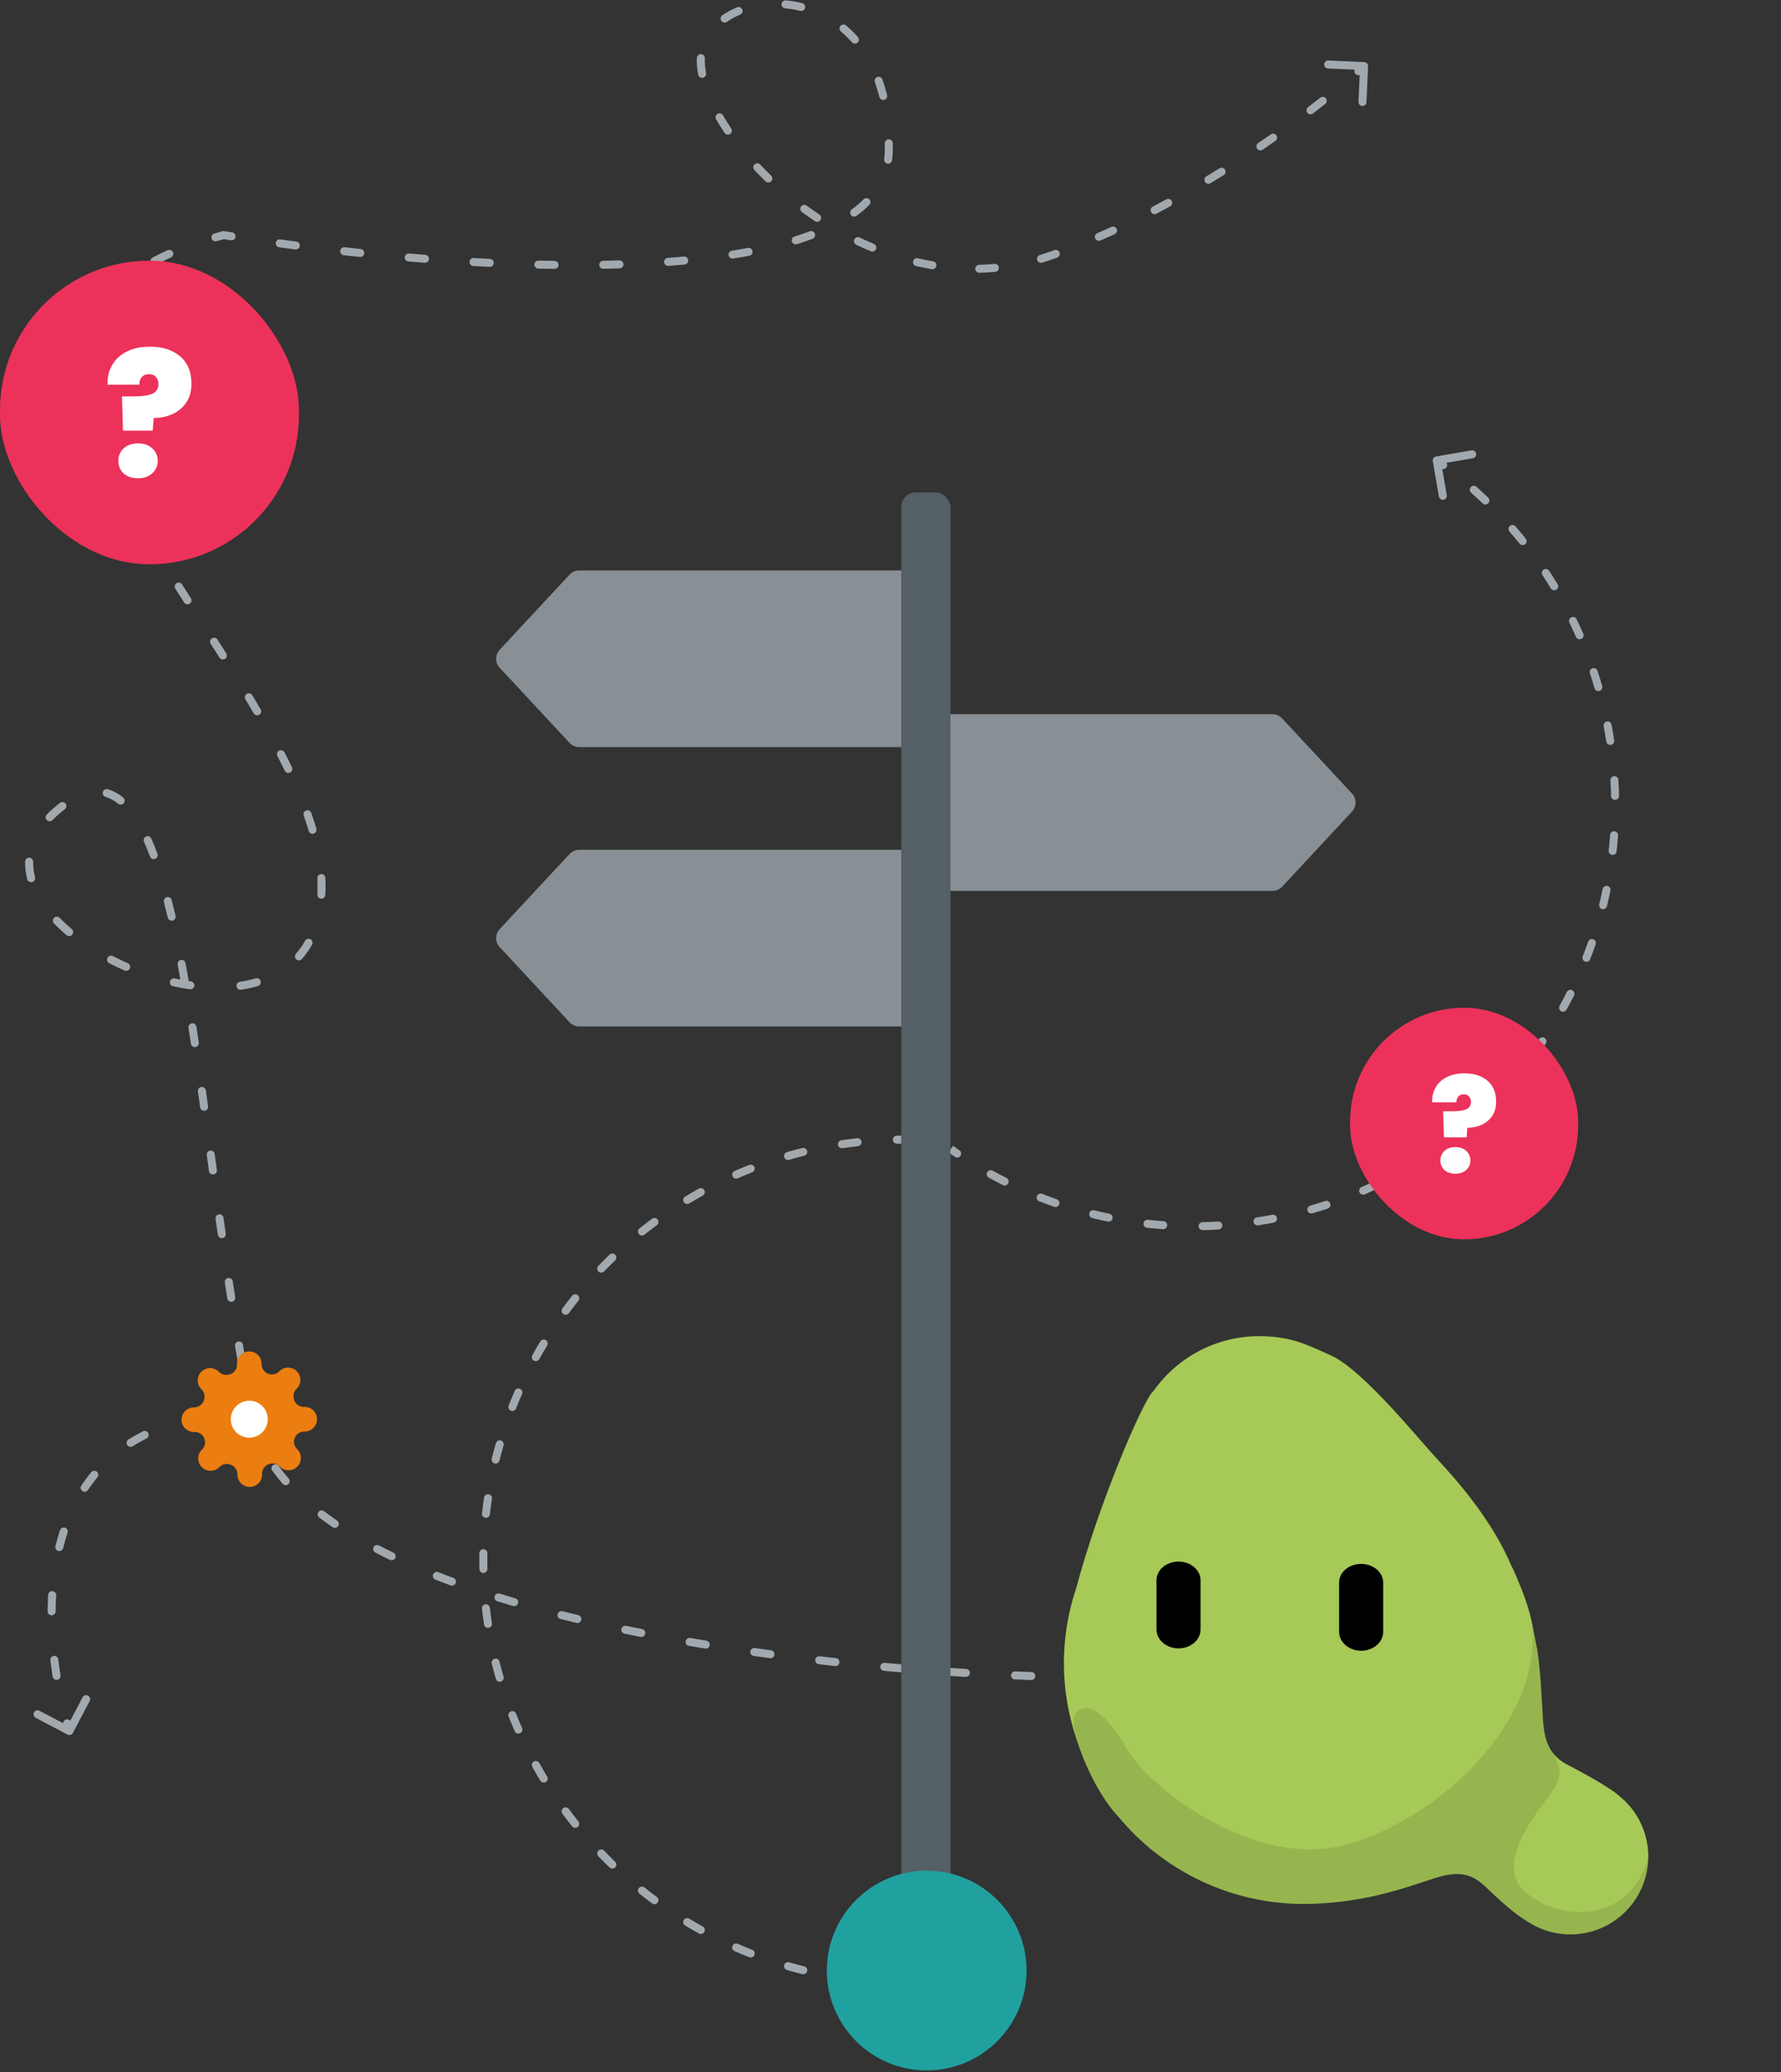 <svg width="459" height="534" viewBox="0 0 459 534" fill="none" xmlns="http://www.w3.org/2000/svg">
<rect x="0" y="0" width="459" height="534" fill="#333333" stroke="none"/>
<path d="M231.119 293.149C230.835 293.155 230.609 293.389 230.614 293.673C230.619 293.958 230.854 294.184 231.138 294.179L231.119 293.149ZM221.058 294.831C221.34 294.799 221.544 294.545 221.512 294.262C221.481 293.98 221.226 293.776 220.944 293.808L221.058 294.831ZM216.899 294.335C216.618 294.377 216.424 294.639 216.466 294.92C216.508 295.201 216.77 295.395 217.051 295.353L216.899 294.335ZM207.138 297.314C207.414 297.246 207.582 296.967 207.514 296.691C207.446 296.415 207.167 296.247 206.891 296.315L207.138 297.314ZM202.947 297.369C202.673 297.448 202.516 297.733 202.594 298.006C202.673 298.28 202.958 298.437 203.231 298.359L202.947 297.369ZM193.664 301.606C193.929 301.502 194.059 301.203 193.955 300.938C193.851 300.674 193.553 300.543 193.288 300.647L193.664 301.606ZM189.519 302.21C189.258 302.324 189.139 302.628 189.253 302.888C189.367 303.149 189.67 303.268 189.931 303.154L189.519 302.21ZM180.873 307.629C181.122 307.491 181.212 307.178 181.074 306.929C180.936 306.681 180.623 306.591 180.374 306.728L180.873 307.629ZM176.842 308.772C176.599 308.919 176.521 309.235 176.668 309.479C176.815 309.722 177.131 309.8 177.374 309.653L176.842 308.772ZM168.978 315.274C169.206 315.105 169.255 314.783 169.086 314.555C168.917 314.326 168.594 314.278 168.366 314.447L168.978 315.274ZM165.13 316.934C164.907 317.111 164.871 317.435 165.048 317.657C165.226 317.879 165.55 317.915 165.772 317.738L165.13 316.934ZM158.178 324.403C158.383 324.206 158.389 323.88 158.191 323.675C157.994 323.47 157.668 323.464 157.464 323.662L158.178 324.403ZM154.578 326.547C154.381 326.752 154.387 327.078 154.591 327.275C154.796 327.472 155.122 327.466 155.319 327.262L154.578 326.547ZM148.654 334.856C148.832 334.634 148.795 334.31 148.573 334.132C148.351 333.955 148.027 333.991 147.85 334.213L148.654 334.856ZM145.363 337.45C145.194 337.678 145.242 338.001 145.471 338.17C145.699 338.338 146.022 338.29 146.191 338.062L145.363 337.45ZM140.57 346.458C140.717 346.215 140.638 345.898 140.395 345.751C140.152 345.604 139.835 345.683 139.688 345.926L140.57 346.458ZM137.645 349.458C137.507 349.707 137.597 350.02 137.846 350.158C138.094 350.295 138.407 350.206 138.545 349.957L137.645 349.458ZM134.07 359.015C134.184 358.754 134.065 358.451 133.804 358.337C133.544 358.223 133.241 358.342 133.127 358.603L134.07 359.015ZM131.564 362.372C131.46 362.636 131.59 362.935 131.855 363.039C132.119 363.143 132.418 363.013 132.522 362.748L131.564 362.372ZM129.275 372.315C129.354 372.042 129.196 371.757 128.923 371.678C128.649 371.599 128.364 371.757 128.286 372.03L129.275 372.315ZM127.231 375.975C127.163 376.251 127.332 376.53 127.608 376.598C127.884 376.666 128.163 376.498 128.231 376.222L127.231 375.975ZM126.269 386.135C126.311 385.854 126.118 385.592 125.836 385.55C125.555 385.508 125.293 385.702 125.251 385.983L126.269 386.135ZM124.724 390.027C124.692 390.31 124.896 390.564 125.178 390.596C125.461 390.627 125.715 390.424 125.747 390.141L124.724 390.027ZM125.095 400.222C125.1 399.938 124.874 399.703 124.59 399.698C124.306 399.692 124.071 399.919 124.066 400.203L125.095 400.222ZM124.066 404.299C124.071 404.583 124.306 404.809 124.59 404.804C124.874 404.799 125.1 404.564 125.095 404.28L124.066 404.299ZM125.747 414.36C125.715 414.077 125.461 413.874 125.178 413.905C124.896 413.937 124.692 414.191 124.724 414.474L125.747 414.36ZM125.251 418.519C125.293 418.8 125.555 418.994 125.836 418.952C126.118 418.91 126.311 418.648 126.269 418.367L125.251 418.519ZM128.231 428.28C128.163 428.004 127.884 427.835 127.608 427.904C127.332 427.972 127.163 428.251 127.231 428.527L128.231 428.28ZM128.286 432.471C128.364 432.744 128.649 432.902 128.923 432.823C129.196 432.745 129.354 432.46 129.275 432.186L128.286 432.471ZM132.522 441.753C132.418 441.489 132.119 441.358 131.855 441.462C131.59 441.566 131.46 441.865 131.564 442.13L132.522 441.753ZM133.127 445.899C133.241 446.159 133.544 446.278 133.804 446.164C134.065 446.051 134.184 445.747 134.07 445.487L133.127 445.899ZM138.545 454.545C138.408 454.296 138.094 454.206 137.846 454.344C137.597 454.481 137.507 454.795 137.645 455.043L138.545 454.545ZM139.688 458.576C139.835 458.819 140.152 458.897 140.395 458.75C140.638 458.603 140.717 458.287 140.57 458.043L139.688 458.576ZM146.191 466.44C146.022 466.211 145.699 466.163 145.471 466.332C145.242 466.501 145.194 466.823 145.363 467.052L146.191 466.44ZM147.85 470.288C148.027 470.51 148.351 470.547 148.573 470.369C148.795 470.192 148.832 469.868 148.654 469.646L147.85 470.288ZM155.319 477.24C155.122 477.035 154.796 477.029 154.591 477.226C154.387 477.423 154.381 477.749 154.578 477.954L155.319 477.24ZM157.464 480.84C157.668 481.037 157.994 481.031 158.191 480.826C158.389 480.622 158.383 480.296 158.178 480.098L157.464 480.84ZM165.772 486.763C165.55 486.586 165.226 486.622 165.049 486.844C164.871 487.067 164.907 487.39 165.13 487.568L165.772 486.763ZM168.366 490.055C168.594 490.224 168.917 490.175 169.086 489.947C169.255 489.718 169.206 489.396 168.978 489.227L168.366 490.055ZM177.374 494.848C177.131 494.701 176.815 494.779 176.668 495.023C176.521 495.266 176.599 495.582 176.842 495.729L177.374 494.848ZM180.374 497.773C180.623 497.911 180.936 497.821 181.074 497.572C181.212 497.323 181.122 497.01 180.873 496.872L180.374 497.773ZM189.931 501.348C189.67 501.234 189.367 501.353 189.253 501.613C189.139 501.874 189.258 502.177 189.519 502.291L189.931 501.348ZM193.288 503.854C193.553 503.958 193.851 503.828 193.955 503.563C194.059 503.298 193.929 503 193.664 502.896L193.288 503.854ZM203.231 506.143C202.958 506.064 202.673 506.222 202.594 506.495C202.516 506.768 202.673 507.053 202.947 507.132L203.231 506.143ZM206.891 508.186C207.167 508.254 207.446 508.086 207.514 507.81C207.582 507.534 207.414 507.255 207.138 507.187L206.891 508.186ZM217.051 509.148C216.77 509.106 216.508 509.3 216.466 509.581C216.424 509.862 216.618 510.124 216.899 510.166L217.051 509.148ZM220.944 510.694C221.226 510.725 221.481 510.522 221.512 510.239C221.544 509.957 221.34 509.702 221.058 509.671L220.944 510.694ZM231.138 510.323C230.854 510.318 230.619 510.544 230.614 510.828C230.609 511.112 230.835 511.347 231.119 511.352L231.138 510.323ZM233.167 293.131C232.483 293.131 231.8 293.137 231.119 293.149L231.138 294.179C231.813 294.166 232.489 294.16 233.167 294.16V293.131ZM220.944 293.808C219.588 293.959 218.239 294.135 216.899 294.335L217.051 295.353C218.379 295.155 219.715 294.98 221.058 294.831L220.944 293.808ZM206.891 296.315C205.566 296.643 204.252 296.994 202.947 297.369L203.231 298.359C204.524 297.987 205.826 297.639 207.138 297.314L206.891 296.315ZM193.288 300.647C192.02 301.146 190.763 301.667 189.519 302.21L189.931 303.154C191.164 302.615 192.408 302.099 193.664 301.606L193.288 300.647ZM180.374 306.728C179.183 307.388 178.006 308.07 176.842 308.772L177.374 309.653C178.527 308.957 179.693 308.283 180.873 307.629L180.374 306.728ZM168.366 314.447C167.271 315.256 166.192 316.085 165.13 316.934L165.772 317.738C166.825 316.897 167.893 316.076 168.978 315.274L168.366 314.447ZM157.464 323.662C156.484 324.606 155.522 325.568 154.578 326.547L155.319 327.262C156.254 326.291 157.207 325.338 158.178 324.403L157.464 323.662ZM147.85 334.213C147.001 335.276 146.172 336.355 145.363 337.45L146.191 338.062C146.992 336.977 147.814 335.908 148.654 334.856L147.85 334.213ZM139.688 345.926C138.986 347.089 138.304 348.267 137.645 349.458L138.545 349.957C139.199 348.777 139.874 347.61 140.57 346.458L139.688 345.926ZM133.127 358.603C132.583 359.847 132.062 361.104 131.564 362.372L132.522 362.748C133.015 361.492 133.531 360.247 134.07 359.015L133.127 358.603ZM128.286 372.03C127.91 373.335 127.559 374.65 127.231 375.975L128.231 376.222C128.555 374.91 128.903 373.607 129.275 372.315L128.286 372.03ZM125.251 385.983C125.051 387.323 124.875 388.672 124.724 390.027L125.747 390.141C125.897 388.798 126.071 387.463 126.269 386.135L125.251 385.983ZM124.066 400.203C124.053 400.884 124.047 401.567 124.047 402.251H125.076C125.076 401.573 125.082 400.897 125.095 400.222L124.066 400.203ZM124.047 402.251C124.047 402.935 124.053 403.617 124.066 404.299L125.095 404.28C125.082 403.605 125.076 402.928 125.076 402.251H124.047ZM124.724 414.474C124.875 415.83 125.051 417.178 125.251 418.519L126.269 418.367C126.071 417.039 125.897 415.703 125.747 414.36L124.724 414.474ZM127.231 428.527C127.559 429.851 127.91 431.166 128.286 432.471L129.275 432.186C128.903 430.894 128.555 429.592 128.231 428.28L127.231 428.527ZM131.564 442.13C132.062 443.398 132.583 444.654 133.127 445.899L134.07 445.487C133.531 444.254 133.015 443.009 132.522 441.753L131.564 442.13ZM137.645 455.043C138.304 456.235 138.986 457.412 139.688 458.576L140.57 458.043C139.874 456.891 139.199 455.725 138.545 454.545L137.645 455.043ZM145.363 467.052C146.172 468.146 147.001 469.225 147.85 470.288L148.654 469.646C147.814 468.593 146.992 467.524 146.191 466.44L145.363 467.052ZM154.578 477.954C155.522 478.934 156.484 479.896 157.464 480.84L158.178 480.098C157.207 479.163 156.254 478.21 155.319 477.24L154.578 477.954ZM165.13 487.568C166.192 488.416 167.271 489.246 168.366 490.055L168.978 489.227C167.893 488.425 166.825 487.604 165.772 486.763L165.13 487.568ZM176.842 495.729C178.006 496.432 179.183 497.113 180.374 497.773L180.873 496.872C179.693 496.219 178.527 495.544 177.374 494.848L176.842 495.729ZM189.519 502.291C190.763 502.835 192.02 503.356 193.288 503.854L193.664 502.896C192.408 502.402 191.164 501.886 189.931 501.348L189.519 502.291ZM202.947 507.132C204.252 507.507 205.566 507.859 206.891 508.186L207.138 507.187C205.826 506.863 204.524 506.514 203.231 506.143L202.947 507.132ZM216.899 510.166C218.239 510.367 219.588 510.543 220.944 510.694L221.058 509.671C219.715 509.521 218.379 509.347 217.051 509.148L216.899 510.166ZM231.119 511.352C231.8 511.365 232.483 511.371 233.167 511.371V510.341C232.489 510.341 231.813 510.335 231.138 510.323L231.119 511.352ZM231.11 292.635C230.541 292.645 230.089 293.115 230.099 293.683C230.11 294.251 230.579 294.704 231.147 294.693L231.11 292.635ZM221.115 295.342C221.68 295.279 222.087 294.77 222.024 294.205C221.961 293.64 221.452 293.233 220.887 293.296L221.115 295.342ZM216.823 293.826C216.261 293.91 215.873 294.434 215.957 294.996C216.041 295.559 216.565 295.946 217.127 295.862L216.823 293.826ZM207.261 297.814C207.813 297.678 208.15 297.12 208.014 296.568C207.877 296.016 207.319 295.679 206.767 295.815L207.261 297.814ZM202.804 296.875C202.258 297.032 201.942 297.602 202.1 298.149C202.257 298.695 202.827 299.011 203.373 298.853L202.804 296.875ZM193.853 302.085C194.382 301.877 194.642 301.279 194.434 300.75C194.226 300.221 193.629 299.96 193.1 300.168L193.853 302.085ZM189.313 301.739C188.792 301.966 188.554 302.573 188.782 303.094C189.009 303.615 189.616 303.853 190.137 303.625L189.313 301.739ZM181.122 308.079C181.62 307.804 181.8 307.177 181.524 306.68C181.249 306.183 180.622 306.003 180.125 306.278L181.122 308.079ZM176.576 308.331C176.089 308.625 175.933 309.258 176.227 309.745C176.521 310.232 177.154 310.388 177.64 310.094L176.576 308.331ZM169.284 315.688C169.741 315.35 169.838 314.706 169.5 314.249C169.162 313.791 168.517 313.695 168.06 314.033L169.284 315.688ZM164.808 316.531C164.364 316.886 164.292 317.534 164.646 317.978C165.001 318.422 165.649 318.495 166.093 318.14L164.808 316.531ZM158.535 324.774C158.944 324.379 158.957 323.727 158.562 323.318C158.168 322.909 157.516 322.897 157.106 323.291L158.535 324.774ZM154.207 326.19C153.813 326.6 153.825 327.251 154.234 327.646C154.644 328.04 155.295 328.028 155.69 327.619L154.207 326.19ZM149.056 335.177C149.411 334.733 149.339 334.085 148.894 333.73C148.45 333.375 147.802 333.448 147.448 333.892L149.056 335.177ZM144.949 337.144C144.611 337.601 144.708 338.245 145.165 338.583C145.622 338.921 146.267 338.825 146.605 338.368L144.949 337.144ZM141.01 346.724C141.304 346.237 141.148 345.605 140.661 345.311C140.174 345.017 139.542 345.173 139.248 345.66L141.01 346.724ZM137.194 349.209C136.919 349.706 137.099 350.333 137.596 350.608C138.094 350.883 138.72 350.704 138.995 350.206L137.194 349.209ZM134.542 359.221C134.769 358.7 134.532 358.093 134.011 357.865C133.49 357.638 132.883 357.876 132.655 358.396L134.542 359.221ZM131.085 362.184C130.877 362.713 131.137 363.31 131.666 363.518C132.196 363.726 132.793 363.465 133.001 362.936L131.085 362.184ZM129.77 372.457C129.927 371.911 129.611 371.34 129.065 371.183C128.519 371.026 127.948 371.342 127.791 371.888L129.77 372.457ZM126.732 375.851C126.595 376.403 126.932 376.961 127.484 377.098C128.036 377.234 128.594 376.897 128.73 376.345L126.732 375.851ZM126.778 386.211C126.863 385.649 126.475 385.125 125.913 385.041C125.35 384.957 124.826 385.344 124.742 385.907L126.778 386.211ZM124.212 389.97C124.149 390.535 124.556 391.045 125.121 391.108C125.686 391.171 126.195 390.764 126.258 390.198L124.212 389.97ZM125.61 400.231C125.62 399.663 125.168 399.193 124.599 399.183C124.031 399.173 123.561 399.625 123.551 400.193L125.61 400.231ZM123.551 404.308C123.561 404.876 124.031 405.329 124.599 405.318C125.168 405.308 125.62 404.839 125.61 404.27L123.551 404.308ZM126.258 414.303C126.195 413.738 125.686 413.331 125.121 413.394C124.556 413.457 124.149 413.966 124.212 414.531L126.258 414.303ZM124.742 418.595C124.826 419.157 125.35 419.545 125.913 419.461C126.475 419.377 126.863 418.853 126.778 418.29L124.742 418.595ZM128.73 428.156C128.594 427.604 128.036 427.267 127.484 427.404C126.932 427.54 126.595 428.098 126.732 428.65L128.73 428.156ZM127.791 432.613C127.948 433.16 128.519 433.475 129.065 433.318C129.611 433.161 129.927 432.591 129.77 432.044L127.791 432.613ZM133.001 441.565C132.793 441.036 132.196 440.775 131.666 440.983C131.137 441.191 130.877 441.789 131.085 442.318L133.001 441.565ZM132.655 446.105C132.883 446.626 133.49 446.864 134.011 446.636C134.532 446.408 134.769 445.802 134.542 445.281L132.655 446.105ZM138.996 454.295C138.72 453.798 138.094 453.618 137.596 453.893C137.099 454.169 136.919 454.795 137.194 455.293L138.996 454.295ZM139.248 458.842C139.542 459.328 140.174 459.485 140.661 459.191C141.148 458.897 141.304 458.264 141.01 457.777L139.248 458.842ZM146.605 466.134C146.267 465.677 145.622 465.58 145.165 465.918C144.708 466.256 144.611 466.901 144.949 467.358L146.605 466.134ZM147.448 470.609C147.802 471.054 148.45 471.126 148.894 470.771C149.339 470.417 149.411 469.769 149.057 469.325L147.448 470.609ZM155.69 476.883C155.295 476.473 154.644 476.461 154.234 476.856C153.825 477.25 153.813 477.902 154.207 478.311L155.69 476.883ZM157.106 481.21C157.516 481.605 158.168 481.593 158.562 481.183C158.957 480.774 158.944 480.122 158.535 479.728L157.106 481.21ZM166.093 486.361C165.649 486.006 165.001 486.079 164.646 486.523C164.292 486.968 164.364 487.615 164.808 487.97L166.093 486.361ZM168.06 490.469C168.517 490.807 169.162 490.71 169.5 490.253C169.838 489.796 169.741 489.151 169.284 488.813L168.06 490.469ZM177.64 494.407C177.154 494.114 176.521 494.27 176.227 494.757C175.933 495.243 176.089 495.876 176.576 496.17L177.64 494.407ZM180.125 498.223C180.622 498.499 181.249 498.319 181.524 497.821C181.8 497.324 181.62 496.698 181.122 496.422L180.125 498.223ZM190.137 500.876C189.616 500.648 189.009 500.886 188.782 501.407C188.554 501.928 188.792 502.535 189.313 502.763L190.137 500.876ZM193.1 504.333C193.629 504.541 194.226 504.28 194.434 503.751C194.642 503.222 194.382 502.625 193.853 502.417L193.1 504.333ZM203.373 505.648C202.827 505.491 202.257 505.806 202.1 506.353C201.942 506.899 202.258 507.469 202.804 507.627L203.373 505.648ZM206.767 508.686C207.319 508.822 207.877 508.486 208.014 507.934C208.15 507.382 207.813 506.824 207.261 506.687L206.767 508.686ZM217.127 508.639C216.565 508.555 216.041 508.943 215.957 509.505C215.873 510.067 216.261 510.591 216.823 510.675L217.127 508.639ZM220.887 511.205C221.452 511.268 221.961 510.861 222.024 510.296C222.087 509.731 221.68 509.222 221.115 509.159L220.887 511.205ZM231.147 509.808C230.579 509.798 230.11 510.25 230.099 510.818C230.089 511.387 230.541 511.856 231.11 511.867L231.147 509.808ZM233.167 292.616C232.48 292.616 231.794 292.622 231.11 292.635L231.147 294.693C231.819 294.681 232.492 294.675 233.167 294.675V292.616ZM220.887 293.296C219.524 293.448 218.17 293.625 216.823 293.826L217.127 295.862C218.449 295.665 219.778 295.491 221.115 295.342L220.887 293.296ZM206.767 295.815C205.437 296.144 204.115 296.498 202.804 296.875L203.373 298.853C204.66 298.484 205.956 298.137 207.261 297.814L206.767 295.815ZM193.1 300.168C191.826 300.669 190.563 301.193 189.313 301.739L190.137 303.625C191.364 303.089 192.602 302.576 193.853 302.085L193.1 300.168ZM180.125 306.278C178.928 306.941 177.745 307.626 176.576 308.331L177.64 310.094C178.787 309.401 179.948 308.73 181.122 308.079L180.125 306.278ZM168.06 314.033C166.96 314.846 165.876 315.679 164.808 316.531L166.093 318.14C167.141 317.304 168.205 316.486 169.284 315.688L168.06 314.033ZM157.106 323.291C156.122 324.239 155.156 325.206 154.207 326.19L155.69 327.619C156.621 326.653 157.569 325.704 158.535 324.774L157.106 323.291ZM147.448 333.892C146.595 334.96 145.762 336.044 144.949 337.144L146.605 338.368C147.402 337.288 148.22 336.225 149.056 335.177L147.448 333.892ZM139.248 345.66C138.542 346.829 137.857 348.012 137.194 349.209L138.995 350.206C139.646 349.032 140.318 347.871 141.01 346.724L139.248 345.66ZM132.655 358.396C132.109 359.647 131.585 360.909 131.085 362.184L133.001 362.936C133.492 361.686 134.006 360.448 134.542 359.221L132.655 358.396ZM127.791 371.888C127.414 373.199 127.061 374.52 126.732 375.851L128.73 376.345C129.053 375.04 129.4 373.743 129.77 372.457L127.791 371.888ZM124.742 385.907C124.541 387.253 124.364 388.608 124.212 389.97L126.258 390.198C126.407 388.862 126.581 387.532 126.778 386.211L124.742 385.907ZM123.551 400.193C123.538 400.878 123.532 401.563 123.532 402.251H125.591C125.591 401.576 125.597 400.903 125.61 400.231L123.551 400.193ZM123.532 402.251C123.532 402.938 123.538 403.624 123.551 404.308L125.61 404.27C125.597 403.598 125.591 402.925 125.591 402.251H123.532ZM124.212 414.531C124.364 415.893 124.541 417.248 124.742 418.595L126.778 418.29C126.581 416.969 126.407 415.64 126.258 414.303L124.212 414.531ZM126.732 428.65C127.061 429.981 127.414 431.302 127.791 432.613L129.77 432.044C129.4 430.758 129.053 429.462 128.73 428.156L126.732 428.65ZM131.085 442.318C131.585 443.592 132.109 444.855 132.655 446.105L134.542 445.281C134.006 444.054 133.492 442.815 133.001 441.565L131.085 442.318ZM137.194 455.293C137.857 456.49 138.542 457.673 139.248 458.842L141.01 457.777C140.318 456.63 139.646 455.47 138.996 454.295L137.194 455.293ZM144.949 467.358C145.762 468.458 146.595 469.542 147.448 470.609L149.057 469.325C148.22 468.277 147.402 467.213 146.605 466.134L144.949 467.358ZM154.207 478.311C155.156 479.295 156.122 480.262 157.106 481.21L158.535 479.728C157.569 478.797 156.621 477.849 155.69 476.883L154.207 478.311ZM164.808 487.97C165.876 488.823 166.96 489.656 168.06 490.469L169.284 488.813C168.205 488.015 167.141 487.198 166.093 486.361L164.808 487.97ZM176.576 496.17C177.745 496.876 178.928 497.56 180.125 498.223L181.122 496.422C179.948 495.772 178.787 495.1 177.64 494.407L176.576 496.17ZM189.313 502.763C190.563 503.309 191.826 503.833 193.1 504.333L193.853 502.417C192.602 501.926 191.364 501.412 190.137 500.876L189.313 502.763ZM202.804 507.627C204.115 508.004 205.437 508.357 206.767 508.686L207.261 506.687C205.956 506.364 204.66 506.018 203.373 505.648L202.804 507.627ZM216.823 510.675C218.17 510.877 219.524 511.054 220.887 511.205L221.115 509.159C219.778 509.01 218.449 508.837 217.127 508.639L216.823 510.675ZM231.11 511.867C231.794 511.879 232.48 511.886 233.167 511.886V509.827C232.492 509.827 231.819 509.82 231.147 509.808L231.11 511.867Z" fill="#A2A9AE"/>
<path d="M369.768 118.73C369.72 118.449 369.908 118.183 370.188 118.135L374.753 117.348C375.034 117.3 375.3 117.488 375.348 117.768C375.396 118.048 375.208 118.314 374.928 118.362L370.87 119.062L371.57 123.12C371.618 123.4 371.43 123.666 371.15 123.714C370.87 123.763 370.604 123.575 370.555 123.295L369.768 118.73ZM372.235 119.418C372.464 119.586 372.513 119.908 372.345 120.138C372.177 120.367 371.855 120.416 371.626 120.248L372.235 119.418ZM379.485 126.594C379.272 126.405 379.253 126.08 379.441 125.868C379.63 125.655 379.955 125.635 380.168 125.824L379.485 126.594ZM383.168 128.588C383.373 128.784 383.381 129.11 383.184 129.315C382.988 129.521 382.662 129.528 382.456 129.332L383.168 128.588ZM389.424 136.651C389.238 136.436 389.261 136.111 389.476 135.925C389.691 135.739 390.016 135.762 390.202 135.977L389.424 136.651ZM392.816 139.113C392.994 139.335 392.958 139.659 392.737 139.837C392.515 140.015 392.191 139.979 392.013 139.757L392.816 139.113ZM397.956 147.927C397.8 147.69 397.866 147.371 398.103 147.214C398.341 147.058 398.66 147.124 398.816 147.362L397.956 147.927ZM400.994 150.812C401.141 151.055 401.063 151.372 400.82 151.519C400.577 151.666 400.26 151.588 400.113 151.345L400.994 150.812ZM404.932 160.225C404.808 159.969 404.916 159.661 405.171 159.538C405.427 159.414 405.735 159.521 405.859 159.777L404.932 160.225ZM407.566 163.484C407.68 163.744 407.561 164.047 407.301 164.162C407.041 164.276 406.737 164.157 406.623 163.897L407.566 163.484ZM410.241 173.331C410.151 173.061 410.298 172.77 410.568 172.681C410.837 172.591 411.129 172.738 411.218 173.008L410.241 173.331ZM412.427 176.906C412.507 177.179 412.349 177.464 412.076 177.544C411.803 177.623 411.518 177.466 411.439 177.193L412.427 176.906ZM413.799 187.017C413.745 186.738 413.928 186.468 414.207 186.415C414.487 186.361 414.756 186.544 414.81 186.823L413.799 187.017ZM415.503 190.845C415.546 191.126 415.353 191.389 415.072 191.432C414.791 191.475 414.529 191.282 414.486 191.001L415.503 190.845ZM415.551 201.049C415.534 200.765 415.75 200.521 416.034 200.505C416.318 200.488 416.562 200.704 416.578 200.988L415.551 201.049ZM416.744 205.066C416.75 205.35 416.525 205.586 416.24 205.592C415.956 205.598 415.721 205.373 415.714 205.089L416.744 205.066ZM415.464 215.19C415.484 214.906 415.731 214.693 416.014 214.713C416.298 214.734 416.511 214.98 416.491 215.263L415.464 215.19ZM416.123 219.328C416.093 219.61 415.838 219.814 415.556 219.783C415.273 219.752 415.069 219.498 415.1 219.216L416.123 219.328ZM413.532 229.196C413.589 228.918 413.862 228.739 414.14 228.796C414.418 228.853 414.598 229.125 414.541 229.404L413.532 229.196ZM413.644 233.384C413.576 233.66 413.297 233.829 413.021 233.762C412.745 233.694 412.576 233.415 412.644 233.139L413.644 233.384ZM409.779 242.827C409.872 242.559 410.166 242.417 410.434 242.51C410.703 242.603 410.845 242.897 410.751 243.165L409.779 242.827ZM409.338 246.996C409.234 247.26 408.936 247.391 408.671 247.288C408.406 247.184 408.276 246.886 408.379 246.621L409.338 246.996ZM404.264 255.851C404.392 255.597 404.701 255.495 404.955 255.622C405.209 255.75 405.311 256.06 405.184 256.314L404.264 255.851ZM403.282 259.922C403.145 260.171 402.832 260.262 402.583 260.124C402.334 259.987 402.243 259.674 402.38 259.425L403.282 259.922ZM397.099 268.036C397.259 267.801 397.579 267.74 397.814 267.899C398.05 268.059 398.111 268.379 397.951 268.614L397.099 268.036ZM395.589 271.96C395.421 272.19 395.099 272.239 394.87 272.071C394.64 271.903 394.591 271.58 394.759 271.351L395.589 271.96ZM388.413 279.21C388.602 278.998 388.927 278.978 389.14 279.167C389.352 279.356 389.372 279.681 389.183 279.894L388.413 279.21ZM386.419 282.894C386.223 283.099 385.897 283.106 385.692 282.91C385.486 282.713 385.479 282.388 385.675 282.182L386.419 282.894ZM378.356 289.149C378.571 288.963 378.896 288.987 379.082 289.202C379.268 289.416 379.245 289.742 379.03 289.928L378.356 289.149ZM375.894 292.542C375.672 292.72 375.348 292.684 375.17 292.462C374.992 292.241 375.028 291.917 375.25 291.739L375.894 292.542ZM367.08 297.682C367.317 297.526 367.637 297.591 367.793 297.829C367.949 298.066 367.883 298.386 367.646 298.542L367.08 297.682ZM364.195 300.72C363.952 300.867 363.635 300.789 363.488 300.546C363.341 300.303 363.419 299.986 363.662 299.839L364.195 300.72ZM354.782 304.658C355.038 304.534 355.346 304.641 355.47 304.897C355.593 305.153 355.486 305.461 355.23 305.585L354.782 304.658ZM351.524 307.292C351.263 307.406 350.96 307.287 350.846 307.027C350.732 306.766 350.85 306.463 351.111 306.349L351.524 307.292ZM341.676 309.966C341.946 309.877 342.237 310.023 342.326 310.293C342.416 310.563 342.269 310.854 341.999 310.944L341.676 309.966ZM338.101 312.153C337.828 312.232 337.543 312.075 337.464 311.802C337.384 311.529 337.541 311.244 337.815 311.164L338.101 312.153ZM327.99 313.524C328.269 313.471 328.539 313.654 328.592 313.933C328.646 314.212 328.463 314.482 328.184 314.536L327.99 313.524ZM324.162 315.229C323.881 315.272 323.618 315.079 323.575 314.798C323.532 314.517 323.725 314.254 324.006 314.211L324.162 315.229ZM313.958 315.276C314.242 315.26 314.486 315.476 314.503 315.76C314.519 316.044 314.303 316.287 314.019 316.304L313.958 315.276ZM309.941 316.469C309.657 316.476 309.421 316.25 309.415 315.966C309.409 315.682 309.634 315.446 309.918 315.44L309.941 316.469ZM299.817 315.19C300.101 315.21 300.314 315.456 300.294 315.74C300.274 316.024 300.027 316.237 299.744 316.217L299.817 315.19ZM295.68 315.849C295.397 315.818 295.193 315.564 295.224 315.281C295.255 314.999 295.509 314.795 295.791 314.826L295.68 315.849ZM285.811 313.258C286.089 313.315 286.269 313.587 286.211 313.866C286.154 314.144 285.882 314.323 285.603 314.266L285.811 313.258ZM281.623 313.369C281.347 313.302 281.178 313.023 281.245 312.747C281.313 312.471 281.592 312.302 281.868 312.37L281.623 313.369ZM272.18 309.505C272.448 309.598 272.59 309.891 272.497 310.16C272.404 310.428 272.11 310.57 271.842 310.477L272.18 309.505ZM268.012 309.064C267.747 308.96 267.616 308.662 267.719 308.397C267.823 308.132 268.121 308.001 268.386 308.105L268.012 309.064ZM259.156 303.99C259.41 304.118 259.513 304.427 259.385 304.681C259.257 304.935 258.948 305.037 258.694 304.909L259.156 303.99ZM255.085 303.008C254.836 302.87 254.745 302.557 254.883 302.308C255.02 302.059 255.333 301.969 255.582 302.106L255.085 303.008ZM246.971 296.825C247.206 296.985 247.267 297.305 247.108 297.54C246.948 297.775 246.628 297.836 246.393 297.677L246.971 296.825ZM370.573 118.222C371.131 118.616 371.685 119.015 372.235 119.418L371.626 120.248C371.082 119.849 370.533 119.454 369.979 119.063L370.573 118.222ZM380.168 125.824C381.188 126.73 382.188 127.651 383.168 128.588L382.456 129.332C381.486 128.404 380.496 127.491 379.485 126.594L380.168 125.824ZM390.202 135.977C391.095 137.009 391.967 138.054 392.816 139.113L392.013 139.757C391.172 138.708 390.308 137.673 389.424 136.651L390.202 135.977ZM398.816 147.362C399.565 148.5 400.291 149.65 400.994 150.812L400.113 151.345C399.417 150.194 398.698 149.055 397.956 147.927L398.816 147.362ZM405.859 159.777C406.452 161.003 407.021 162.239 407.566 163.484L406.623 163.897C406.083 162.663 405.519 161.439 404.932 160.225L405.859 159.777ZM411.218 173.008C411.645 174.3 412.049 175.6 412.427 176.906L411.439 177.193C411.064 175.899 410.664 174.611 410.241 173.331L411.218 173.008ZM414.81 186.823C415.066 188.16 415.297 189.5 415.503 190.845L414.486 191.001C414.281 189.669 414.052 188.341 413.799 187.017L414.81 186.823ZM416.578 200.988C416.659 202.346 416.714 203.705 416.744 205.066L415.714 205.089C415.685 203.741 415.63 202.394 415.551 201.049L416.578 200.988ZM416.491 215.263C416.394 216.619 416.271 217.974 416.123 219.328L415.1 219.216C415.247 217.875 415.368 216.533 415.464 215.19L416.491 215.263ZM414.541 229.404C414.267 230.734 413.968 232.061 413.644 233.384L412.644 233.139C412.965 231.828 413.261 230.514 413.532 229.196L414.541 229.404ZM410.751 243.165C410.305 244.448 409.834 245.725 409.338 246.996L408.379 246.621C408.871 245.362 409.337 244.097 409.779 242.827L410.751 243.165ZM405.184 256.314C404.574 257.524 403.94 258.727 403.282 259.922L402.38 259.425C403.033 258.242 403.66 257.05 404.264 255.851L405.184 256.314ZM397.951 268.614C397.569 269.178 397.18 269.739 396.786 270.298L395.945 269.705C396.335 269.151 396.72 268.595 397.099 268.036L397.951 268.614ZM396.786 270.298C396.391 270.857 395.992 271.411 395.589 271.96L394.759 271.351C395.158 270.807 395.554 270.258 395.945 269.705L396.786 270.298ZM389.183 279.894C388.278 280.914 387.356 281.914 386.419 282.894L385.675 282.182C386.603 281.212 387.516 280.221 388.413 279.21L389.183 279.894ZM379.03 289.928C377.999 290.821 376.953 291.692 375.894 292.542L375.25 291.739C376.299 290.897 377.334 290.034 378.356 289.149L379.03 289.928ZM367.646 298.542C366.507 299.291 365.357 300.017 364.195 300.72L363.662 299.839C364.813 299.142 365.952 298.423 367.08 297.682L367.646 298.542ZM355.23 305.585C354.004 306.177 352.768 306.746 351.524 307.292L351.111 306.349C352.344 305.808 353.568 305.245 354.782 304.658L355.23 305.585ZM341.999 310.944C340.707 311.371 339.407 311.774 338.101 312.153L337.815 311.164C339.108 310.789 340.396 310.39 341.676 309.966L341.999 310.944ZM328.184 314.536C326.848 314.791 325.507 315.023 324.162 315.229L324.006 314.211C325.338 314.007 326.666 313.778 327.99 313.524L328.184 314.536ZM314.019 316.304C312.662 316.384 311.302 316.44 309.941 316.469L309.918 315.44C311.267 315.411 312.613 315.356 313.958 315.276L314.019 316.304ZM299.744 316.217C298.388 316.12 297.033 315.997 295.68 315.849L295.791 314.826C297.132 314.972 298.475 315.094 299.817 315.19L299.744 316.217ZM285.603 314.266C284.273 313.993 282.946 313.694 281.623 313.369L281.868 312.37C283.179 312.691 284.493 312.987 285.811 313.258L285.603 314.266ZM271.842 310.477C270.559 310.031 269.282 309.56 268.012 309.064L268.386 308.105C269.645 308.596 270.91 309.063 272.18 309.505L271.842 310.477ZM258.694 304.909C257.483 304.3 256.28 303.666 255.085 303.008L255.582 302.106C256.766 302.758 257.957 303.386 259.156 303.99L258.694 304.909ZM246.393 297.677C245.829 297.294 245.268 296.906 244.709 296.511L245.303 295.67C245.856 296.061 246.412 296.446 246.971 296.825L246.393 297.677ZM369.261 118.817C369.165 118.257 369.541 117.724 370.101 117.628L379.231 116.054C379.791 115.957 380.324 116.333 380.42 116.893C380.517 117.454 380.141 117.986 379.581 118.083L371.465 119.482L372.864 127.598C372.961 128.158 372.585 128.69 372.024 128.787C371.464 128.883 370.932 128.508 370.835 127.947L369.261 118.817ZM372.539 119.003C372.998 119.339 373.096 119.984 372.76 120.442C372.424 120.9 371.779 120.999 371.321 120.663L372.539 119.003ZM379.143 126.979C378.718 126.602 378.679 125.951 379.056 125.526C379.434 125.101 380.084 125.062 380.509 125.439L379.143 126.979ZM383.524 128.216C383.935 128.609 383.949 129.26 383.556 129.671C383.163 130.082 382.512 130.097 382.101 129.704L383.524 128.216ZM389.035 136.988C388.663 136.558 388.709 135.908 389.139 135.536C389.569 135.164 390.219 135.21 390.591 135.64L389.035 136.988ZM393.218 138.791C393.573 139.235 393.502 139.883 393.059 140.238C392.615 140.594 391.967 140.523 391.612 140.079L393.218 138.791ZM397.526 148.21C397.214 147.735 397.345 147.097 397.82 146.784C398.295 146.472 398.934 146.604 399.246 147.079L397.526 148.21ZM401.434 150.546C401.729 151.032 401.573 151.665 401.087 151.959C400.6 152.254 399.967 152.098 399.673 151.612L401.434 150.546ZM404.469 160.449C404.221 159.937 404.436 159.322 404.947 159.074C405.459 158.827 406.075 159.041 406.322 159.553L404.469 160.449ZM408.037 163.277C408.265 163.798 408.028 164.405 407.507 164.633C406.987 164.861 406.38 164.624 406.151 164.103L408.037 163.277ZM409.752 173.493C409.573 172.953 409.866 172.371 410.406 172.192C410.946 172.013 411.528 172.306 411.707 172.846L409.752 173.493ZM412.922 176.763C413.08 177.309 412.766 177.88 412.22 178.038C411.674 178.196 411.103 177.882 410.944 177.336L412.922 176.763ZM413.293 187.114C413.186 186.556 413.552 186.016 414.111 185.909C414.669 185.802 415.208 186.168 415.315 186.727L413.293 187.114ZM416.012 190.767C416.098 191.329 415.712 191.855 415.15 191.941C414.588 192.027 414.063 191.641 413.977 191.079L416.012 190.767ZM415.037 201.079C415.003 200.512 415.436 200.024 416.004 199.991C416.571 199.957 417.059 200.39 417.092 200.958L415.037 201.079ZM417.258 205.055C417.271 205.623 416.82 206.094 416.252 206.107C415.683 206.119 415.212 205.668 415.2 205.1L417.258 205.055ZM414.951 215.153C414.991 214.586 415.484 214.159 416.051 214.2C416.618 214.24 417.045 214.733 417.004 215.3L414.951 215.153ZM416.635 219.384C416.573 219.949 416.065 220.357 415.5 220.295C414.935 220.233 414.527 219.725 414.588 219.16L416.635 219.384ZM413.028 229.093C413.143 228.536 413.687 228.177 414.244 228.292C414.801 228.406 415.159 228.95 415.045 229.507L413.028 229.093ZM414.144 233.507C414.008 234.059 413.451 234.397 412.899 234.262C412.346 234.126 412.009 233.569 412.144 233.017L414.144 233.507ZM409.293 242.658C409.479 242.121 410.066 241.837 410.603 242.024C411.14 242.211 411.424 242.797 411.237 243.334L409.293 242.658ZM409.817 247.183C409.61 247.712 409.013 247.974 408.484 247.767C407.954 247.56 407.693 246.963 407.899 246.434L409.817 247.183ZM403.804 255.619C404.06 255.111 404.679 254.907 405.187 255.163C405.695 255.418 405.899 256.037 405.643 256.545L403.804 255.619ZM403.733 260.171C403.458 260.668 402.832 260.85 402.334 260.575C401.836 260.301 401.655 259.675 401.929 259.177L403.733 260.171ZM396.674 267.747C396.993 267.277 397.633 267.154 398.103 267.474C398.574 267.793 398.696 268.433 398.377 268.903L396.674 267.747ZM396.004 272.265C395.668 272.723 395.023 272.822 394.565 272.486C394.107 272.149 394.008 271.505 394.344 271.047L396.004 272.265ZM388.028 278.869C388.405 278.443 389.056 278.405 389.481 278.782C389.906 279.159 389.945 279.81 389.568 280.235L388.028 278.869ZM386.791 283.249C386.398 283.66 385.747 283.675 385.336 283.282C384.925 282.889 384.91 282.237 385.303 281.826L386.791 283.249ZM378.019 288.76C378.449 288.388 379.099 288.435 379.471 288.865C379.843 289.294 379.797 289.945 379.367 290.317L378.019 288.76ZM376.216 292.943C375.772 293.299 375.125 293.228 374.769 292.784C374.413 292.341 374.484 291.693 374.928 291.337L376.216 292.943ZM366.797 297.252C367.272 296.939 367.91 297.071 368.223 297.546C368.535 298.021 368.403 298.659 367.928 298.972L366.797 297.252ZM364.461 301.16C363.975 301.454 363.342 301.299 363.048 300.812C362.753 300.326 362.909 299.693 363.396 299.399L364.461 301.16ZM354.558 304.194C355.07 303.947 355.686 304.161 355.933 304.673C356.18 305.185 355.966 305.801 355.454 306.048L354.558 304.194ZM351.73 307.763C351.209 307.991 350.602 307.754 350.374 307.233C350.146 306.712 350.383 306.105 350.904 305.877L351.73 307.763ZM341.514 309.478C342.054 309.299 342.637 309.592 342.815 310.131C342.994 310.671 342.701 311.254 342.161 311.432L341.514 309.478ZM338.245 312.647C337.699 312.806 337.128 312.492 336.969 311.945C336.811 311.399 337.125 310.828 337.671 310.67L338.245 312.647ZM327.893 313.019C328.452 312.912 328.991 313.278 329.098 313.836C329.205 314.395 328.839 314.934 328.281 315.041L327.893 313.019ZM324.24 315.738C323.678 315.824 323.153 315.438 323.066 314.876C322.98 314.314 323.366 313.789 323.928 313.702L324.24 315.738ZM313.928 314.763C314.495 314.729 314.983 315.162 315.016 315.729C315.05 316.297 314.617 316.784 314.05 316.818L313.928 314.763ZM309.952 316.984C309.384 316.996 308.913 316.546 308.901 315.977C308.888 315.409 309.339 314.938 309.907 314.926L309.952 316.984ZM299.854 314.676C300.421 314.717 300.848 315.21 300.807 315.777C300.767 316.344 300.274 316.771 299.707 316.73L299.854 314.676ZM295.624 316.361C295.058 316.299 294.65 315.791 294.712 315.226C294.774 314.66 295.282 314.252 295.847 314.314L295.624 316.361ZM285.914 312.754C286.471 312.868 286.83 313.412 286.715 313.969C286.601 314.526 286.057 314.885 285.5 314.77L285.914 312.754ZM281.5 313.869C280.948 313.734 280.61 313.176 280.746 312.624C280.881 312.072 281.438 311.734 281.99 311.87L281.5 313.869ZM272.349 309.018C272.886 309.205 273.17 309.792 272.983 310.329C272.796 310.866 272.21 311.15 271.673 310.963L272.349 309.018ZM267.824 309.543C267.295 309.336 267.033 308.739 267.24 308.21C267.447 307.68 268.044 307.418 268.573 307.625L267.824 309.543ZM259.388 303.53C259.896 303.786 260.1 304.405 259.845 304.912C259.589 305.42 258.97 305.625 258.462 305.369L259.388 303.53ZM254.837 303.458C254.339 303.184 254.157 302.558 254.432 302.06C254.706 301.562 255.332 301.381 255.83 301.655L254.837 303.458ZM247.26 296.399C247.73 296.718 247.853 297.359 247.534 297.829C247.214 298.299 246.574 298.422 246.104 298.103L247.26 296.399ZM370.869 117.801C371.431 118.197 371.987 118.598 372.539 119.003L371.321 120.663C370.78 120.265 370.233 119.872 369.682 119.483L370.869 117.801ZM380.509 125.439C381.535 126.349 382.54 127.275 383.524 128.216L382.101 129.704C381.135 128.78 380.149 127.872 379.143 126.979L380.509 125.439ZM390.591 135.64C391.488 136.676 392.364 137.727 393.218 138.791L391.612 140.079C390.774 139.035 389.915 138.005 389.035 136.988L390.591 135.64ZM399.246 147.079C399.999 148.222 400.728 149.378 401.434 150.546L399.673 151.612C398.98 150.466 398.264 149.332 397.526 148.21L399.246 147.079ZM406.322 159.553C406.918 160.785 407.489 162.026 408.037 163.277L406.151 164.103C405.614 162.876 405.053 161.658 404.469 160.449L406.322 159.553ZM411.707 172.846C412.136 174.144 412.541 175.45 412.922 176.763L410.944 177.336C410.571 176.048 410.173 174.767 409.752 173.493L411.707 172.846ZM415.315 186.727C415.573 188.069 415.805 189.416 416.012 190.767L413.977 191.079C413.773 189.753 413.546 188.431 413.293 187.114L415.315 186.727ZM417.092 200.958C417.173 202.322 417.228 203.688 417.258 205.055L415.2 205.1C415.171 203.758 415.116 202.418 415.037 201.079L417.092 200.958ZM417.004 215.3C416.907 216.662 416.784 218.023 416.635 219.384L414.588 219.16C414.734 217.825 414.855 216.489 414.951 215.153L417.004 215.3ZM415.045 229.507C414.77 230.844 414.47 232.177 414.144 233.507L412.144 233.017C412.464 231.712 412.758 230.404 413.028 229.093L415.045 229.507ZM411.237 243.334C410.789 244.623 410.316 245.906 409.817 247.183L407.899 246.434C408.389 245.181 408.853 243.922 409.293 242.658L411.237 243.334ZM405.643 256.545C405.031 257.761 404.394 258.97 403.733 260.171L401.929 259.177C402.579 257.999 403.204 256.813 403.804 255.619L405.643 256.545ZM398.377 268.903C397.993 269.47 397.602 270.034 397.206 270.595L395.524 269.408C395.913 268.857 396.296 268.303 396.674 267.747L398.377 268.903ZM397.206 270.595C396.81 271.157 396.409 271.713 396.004 272.265L394.344 271.047C394.742 270.505 395.135 269.959 395.524 269.408L397.206 270.595ZM389.568 280.235C388.658 281.26 387.733 282.265 386.791 283.249L385.303 281.826C386.227 280.861 387.135 279.875 388.028 278.869L389.568 280.235ZM379.367 290.317C378.331 291.214 377.28 292.09 376.216 292.943L374.928 291.337C375.972 290.5 377.002 289.641 378.019 288.76L379.367 290.317ZM367.928 298.972C366.785 299.724 365.629 300.454 364.461 301.16L363.396 299.399C364.541 298.705 365.675 297.99 366.797 297.252L367.928 298.972ZM355.454 306.048C354.222 306.643 352.981 307.215 351.73 307.763L350.904 305.877C352.131 305.34 353.35 304.779 354.558 304.194L355.454 306.048ZM342.161 311.432C340.863 311.862 339.557 312.267 338.245 312.647L337.671 310.67C338.959 310.297 340.24 309.899 341.514 309.478L342.161 311.432ZM328.281 315.041C326.938 315.298 325.591 315.53 324.24 315.738L323.928 313.702C325.254 313.499 326.576 313.271 327.893 313.019L328.281 315.041ZM314.05 316.818C312.686 316.899 311.32 316.954 309.952 316.984L309.907 314.926C311.249 314.896 312.589 314.842 313.928 314.763L314.05 316.818ZM299.707 316.73C298.345 316.633 296.984 316.509 295.624 316.361L295.847 314.314C297.182 314.46 298.518 314.581 299.854 314.676L299.707 316.73ZM285.5 314.77C284.163 314.496 282.83 314.195 281.5 313.869L281.99 311.87C283.295 312.189 284.603 312.484 285.914 312.754L285.5 314.77ZM271.673 310.963C270.384 310.515 269.101 310.042 267.824 309.543L268.573 307.625C269.826 308.114 271.085 308.579 272.349 309.018L271.673 310.963ZM258.462 305.369C257.246 304.757 256.037 304.12 254.837 303.458L255.83 301.655C257.008 302.304 258.194 302.929 259.388 303.53L258.462 305.369ZM246.104 298.103C245.537 297.718 244.974 297.328 244.412 296.932L245.599 295.25C246.151 295.639 246.704 296.022 247.26 296.399L246.104 298.103Z" fill="#A2A9AE"/>
<rect x="347.949" y="259.674" width="58.768" height="59.677" rx="29.384" fill="#EC325A"/>
<path d="M377.437 276.58C379.894 276.58 381.866 277.211 383.354 278.473C384.842 279.735 385.586 281.539 385.586 283.883C385.586 285.934 384.898 287.557 383.523 288.752C382.171 289.946 380.379 290.566 378.147 290.611L377.978 293.079H372.129L371.926 286.351H374.36C375.893 286.351 377.065 286.182 377.877 285.844C378.688 285.483 379.094 284.852 379.094 283.95C379.094 283.342 378.925 282.868 378.587 282.53C378.271 282.17 377.832 281.989 377.268 281.989C376.637 281.989 376.152 282.181 375.814 282.564C375.499 282.925 375.341 283.421 375.341 284.052H369.086C369.041 282.677 369.322 281.426 369.931 280.299C370.562 279.149 371.509 278.248 372.771 277.594C374.033 276.918 375.589 276.58 377.437 276.58ZM375.104 302.445C373.932 302.445 372.985 302.13 372.264 301.498C371.565 300.845 371.216 300.022 371.216 299.03C371.216 298.038 371.565 297.216 372.264 296.562C372.985 295.908 373.932 295.581 375.104 295.581C376.254 295.581 377.178 295.908 377.877 296.562C378.598 297.216 378.959 298.038 378.959 299.03C378.959 299.999 378.598 300.811 377.877 301.465C377.178 302.118 376.254 302.445 375.104 302.445Z" fill="white"/>
<path d="M65 365L63.992 365.207L65 365ZM14.412 209.075L13.734 208.301L14.412 209.075ZM57.648 60.572L57.813 59.555L57.597 59.52L57.386 59.576L57.648 60.572ZM229.05 39.029L230.079 39.051L229.05 39.029ZM180.666 17.029L181.691 16.933L180.666 17.029ZM270.227 66.072L270.56 67.046L270.227 66.072ZM352.581 17.074C352.606 16.506 352.166 16.026 351.598 16L342.342 15.591C341.774 15.566 341.293 16.006 341.268 16.573C341.243 17.142 341.683 17.622 342.251 17.648L350.478 18.012L350.114 26.239C350.089 26.807 350.529 27.288 351.097 27.313C351.665 27.338 352.146 26.898 352.171 26.33L352.581 17.074ZM328.872 429.253C328.309 429.326 327.911 429.842 327.984 430.406C328.057 430.97 328.573 431.368 329.137 431.295L328.872 429.253ZM316.473 432.489C317.041 432.451 317.47 431.961 317.432 431.394C317.394 430.826 316.903 430.397 316.336 430.435L316.473 432.489ZM312.06 430.691C311.493 430.721 311.057 431.205 311.087 431.773C311.117 432.341 311.602 432.777 312.169 432.746L312.06 430.691ZM299.567 433.206C300.136 433.194 300.587 432.723 300.574 432.154C300.562 431.586 300.091 431.135 299.523 431.148L299.567 433.206ZM295.272 431.221C294.703 431.228 294.248 431.695 294.256 432.263C294.263 432.832 294.73 433.287 295.298 433.28L295.272 431.221ZM282.663 433.296C283.231 433.301 283.696 432.845 283.702 432.276C283.707 431.708 283.251 431.243 282.683 431.237L282.663 433.296ZM278.428 431.181C277.859 431.172 277.391 431.625 277.382 432.193C277.372 432.762 277.825 433.23 278.394 433.24L278.428 431.181ZM265.754 432.908C266.322 432.928 266.799 432.484 266.819 431.916C266.84 431.348 266.395 430.87 265.827 430.85L265.754 432.908ZM261.627 430.688C261.059 430.664 260.58 431.105 260.556 431.673C260.532 432.241 260.973 432.721 261.541 432.745L261.627 430.688ZM248.87 432.102C249.437 432.136 249.925 431.703 249.959 431.136C249.992 430.568 249.56 430.081 248.992 430.047L248.87 432.102ZM244.8 429.785C244.232 429.747 243.742 430.177 243.705 430.745C243.668 431.312 244.098 431.802 244.665 431.839L244.8 429.785ZM232.034 430.901C232.6 430.948 233.098 430.527 233.145 429.961C233.192 429.394 232.771 428.896 232.204 428.849L232.034 430.901ZM228 428.487C227.434 428.437 226.934 428.855 226.883 429.421C226.833 429.988 227.251 430.488 227.817 430.538L228 428.487ZM215.203 429.299C215.768 429.36 216.276 428.951 216.337 428.386C216.397 427.82 215.988 427.313 215.423 427.252L215.203 429.299ZM211.246 426.79C210.681 426.725 210.171 427.131 210.106 427.696C210.042 428.261 210.448 428.771 211.013 428.835L211.246 426.79ZM198.435 427.279C198.999 427.354 199.517 426.959 199.592 426.395C199.668 425.832 199.272 425.314 198.709 425.238L198.435 427.279ZM194.54 424.666C193.977 424.586 193.456 424.978 193.377 425.541C193.297 426.104 193.689 426.625 194.252 426.704L194.54 424.666ZM181.726 424.8C182.287 424.892 182.816 424.511 182.908 423.95C183 423.389 182.619 422.86 182.058 422.768L181.726 424.8ZM177.897 422.071C177.337 421.974 176.805 422.351 176.708 422.911C176.612 423.471 176.988 424.004 177.549 424.1L177.897 422.071ZM165.08 421.797C165.638 421.908 166.18 421.546 166.29 420.988C166.401 420.43 166.038 419.888 165.481 419.778L165.08 421.797ZM161.377 418.945C160.82 418.829 160.275 419.186 160.159 419.743C160.044 420.299 160.401 420.845 160.958 420.96L161.377 418.945ZM148.57 418.189C149.123 418.322 149.679 417.981 149.812 417.429C149.945 416.876 149.605 416.32 149.052 416.187L148.57 418.189ZM144.956 415.177C144.405 415.037 143.845 415.371 143.705 415.923C143.566 416.474 143.9 417.034 144.451 417.173L144.956 415.177ZM132.221 413.833C132.766 413.994 133.339 413.683 133.499 413.137C133.66 412.592 133.348 412.02 132.803 411.859L132.221 413.833ZM128.777 410.639C128.234 410.47 127.657 410.773 127.488 411.316C127.319 411.859 127.622 412.436 128.165 412.605L128.777 410.639ZM116.121 408.523C116.654 408.72 117.246 408.447 117.443 407.914C117.64 407.381 117.368 406.788 116.835 406.591L116.121 408.523ZM112.96 405.115C112.431 404.907 111.834 405.168 111.626 405.697C111.418 406.226 111.678 406.824 112.207 407.031L112.96 405.115ZM100.489 401.938C101.002 402.185 101.617 401.97 101.864 401.458C102.111 400.946 101.896 400.33 101.384 400.083L100.489 401.938ZM97.678 398.226C97.174 397.964 96.552 398.159 96.29 398.664C96.027 399.168 96.223 399.79 96.727 400.052L97.678 398.226ZM85.715 393.517C86.184 393.837 86.825 393.716 87.145 393.246C87.466 392.777 87.344 392.136 86.875 391.816L85.715 393.517ZM83.529 389.41C83.076 389.066 82.43 389.155 82.087 389.608C81.743 390.061 81.831 390.706 82.284 391.05L83.529 389.41ZM72.844 382.339C73.217 382.769 73.867 382.815 74.297 382.443C74.726 382.07 74.773 381.42 74.4 380.991L72.844 382.339ZM71.83 377.74C71.499 377.278 70.856 377.171 70.394 377.502C69.932 377.833 69.825 378.476 70.156 378.939L71.83 377.74ZM64.499 367.324C64.65 367.872 65.217 368.194 65.765 368.043C66.313 367.893 66.635 367.326 66.484 366.778L64.499 367.324ZM65.601 362.782C65.49 362.225 64.947 361.863 64.39 361.975C63.832 362.087 63.471 362.629 63.583 363.186L65.601 362.782ZM61.282 350.944C61.381 351.503 61.915 351.877 62.475 351.778C63.035 351.679 63.409 351.145 63.31 350.585L61.282 350.944ZM62.603 346.517C62.508 345.956 61.976 345.58 61.416 345.675C60.855 345.771 60.478 346.303 60.574 346.863L62.603 346.517ZM58.576 334.575C58.663 335.137 59.19 335.521 59.752 335.434C60.313 335.347 60.698 334.821 60.611 334.259L58.576 334.575ZM59.983 330.172C59.898 329.61 59.373 329.223 58.811 329.308C58.249 329.394 57.863 329.918 57.948 330.48L59.983 330.172ZM56.142 318.174C56.222 318.737 56.743 319.128 57.306 319.048C57.869 318.967 58.26 318.446 58.18 317.883L56.142 318.174ZM57.599 313.783C57.52 313.22 56.999 312.828 56.436 312.907C55.873 312.986 55.481 313.507 55.56 314.07L57.599 313.783ZM53.852 301.756C53.929 302.319 54.449 302.713 55.012 302.635C55.575 302.558 55.969 302.038 55.892 301.475L53.852 301.756ZM55.328 297.373C55.251 296.81 54.731 296.416 54.168 296.493C53.605 296.571 53.211 297.09 53.288 297.653L55.328 297.373ZM51.586 285.339C51.664 285.902 52.185 286.294 52.748 286.215C53.311 286.137 53.703 285.616 53.624 285.053L51.586 285.339ZM53.048 280.965C52.968 280.402 52.447 280.011 51.884 280.091C51.322 280.171 50.93 280.692 51.01 281.255L53.048 280.965ZM49.207 268.952C49.293 269.514 49.818 269.9 50.38 269.815C50.942 269.729 51.328 269.204 51.243 268.642L49.207 268.952ZM50.609 264.545C50.521 263.984 49.994 263.6 49.432 263.688C48.871 263.776 48.487 264.303 48.575 264.865L50.609 264.545ZM46.532 252.644C46.633 253.203 47.167 253.576 47.727 253.475C48.287 253.375 48.659 252.84 48.559 252.281L46.532 252.644ZM47.804 248.179C47.698 247.621 47.16 247.254 46.601 247.359C46.043 247.465 45.675 248.004 45.781 248.562L47.804 248.179ZM43.239 236.447C43.369 237 43.923 237.343 44.476 237.213C45.03 237.084 45.373 236.529 45.243 235.976L43.239 236.447ZM44.246 231.918C44.104 231.367 43.543 231.036 42.992 231.178C42.442 231.319 42.111 231.881 42.252 232.431L44.246 231.918ZM38.654 220.704C38.853 221.236 39.446 221.507 39.978 221.308C40.511 221.109 40.782 220.516 40.583 219.984L38.654 220.704ZM38.995 216.082C38.764 215.563 38.155 215.329 37.636 215.56C37.117 215.792 36.883 216.4 37.115 216.92L38.995 216.082ZM30.452 207.1C30.894 207.457 31.543 207.388 31.899 206.945C32.256 206.503 32.187 205.854 31.745 205.497L30.452 207.1ZM27.786 203.367C27.24 203.207 26.668 203.52 26.509 204.066C26.349 204.611 26.662 205.183 27.207 205.343L27.786 203.367ZM16.7 208.524C17.151 208.177 17.235 207.531 16.889 207.08C16.542 206.629 15.896 206.545 15.445 206.891L16.7 208.524ZM12.064 209.884C11.667 210.291 11.677 210.943 12.084 211.339C12.492 211.736 13.144 211.727 13.54 211.319L12.064 209.884ZM8.541 222.049C8.553 221.481 8.103 221.01 7.534 220.997C6.966 220.985 6.495 221.435 6.482 222.004L8.541 222.049ZM7.029 226.554C7.172 227.105 7.734 227.435 8.284 227.292C8.834 227.149 9.165 226.587 9.022 226.037L7.029 226.554ZM15.406 236.524C15.011 236.114 14.359 236.102 13.95 236.497C13.541 236.892 13.529 237.543 13.923 237.953L15.406 236.524ZM17.16 240.974C17.594 241.341 18.244 241.287 18.611 240.853C18.978 240.419 18.923 239.769 18.489 239.402L17.16 240.974ZM29.088 246.37C28.582 246.11 27.961 246.309 27.702 246.815C27.442 247.321 27.641 247.941 28.147 248.201L29.088 246.37ZM32.106 250.076C32.628 250.303 33.234 250.064 33.461 249.543C33.688 249.021 33.449 248.415 32.928 248.188L32.106 250.076ZM45.032 252.125C44.476 252.003 43.928 252.355 43.806 252.91C43.685 253.466 44.036 254.015 44.592 254.136L45.032 252.125ZM48.913 254.919C49.476 254.999 49.997 254.608 50.078 254.046C50.158 253.483 49.767 252.961 49.204 252.881L48.913 254.919ZM61.814 252.992C61.252 253.075 60.864 253.599 60.947 254.161C61.031 254.724 61.555 255.112 62.117 255.028L61.814 252.992ZM66.466 254.084C67.012 253.925 67.325 253.354 67.166 252.808C67.007 252.262 66.435 251.949 65.889 252.108L66.466 254.084ZM76.273 245.75C75.898 246.178 75.941 246.828 76.369 247.203C76.796 247.578 77.447 247.535 77.821 247.107L76.273 245.75ZM80.422 243.424C80.701 242.929 80.525 242.301 80.029 242.023C79.534 241.744 78.906 241.92 78.627 242.415L80.422 243.424ZM81.784 230.494C81.753 231.062 82.189 231.547 82.757 231.577C83.325 231.607 83.809 231.171 83.84 230.604L81.784 230.494ZM83.842 226.189C83.813 225.621 83.328 225.185 82.76 225.215C82.193 225.244 81.757 225.729 81.786 226.296L83.842 226.189ZM79.56 214.109C79.721 214.655 80.293 214.967 80.839 214.806C81.384 214.645 81.696 214.073 81.535 213.528L79.56 214.109ZM80.217 209.466C80.028 208.93 79.44 208.649 78.904 208.838C78.368 209.027 78.087 209.615 78.276 210.151L80.217 209.466ZM73.391 198.599C73.639 199.111 74.255 199.325 74.766 199.078C75.278 198.83 75.492 198.215 75.245 197.703L73.391 198.599ZM73.333 193.882C73.073 193.377 72.451 193.179 71.946 193.44C71.441 193.701 71.243 194.322 71.504 194.827L73.333 193.882ZM65.399 183.814C65.687 184.304 66.318 184.468 66.808 184.18C67.298 183.892 67.462 183.262 67.174 182.771L65.399 183.814ZM65.012 179.141C64.718 178.654 64.086 178.497 63.599 178.791C63.112 179.085 62.956 179.718 63.249 180.205L65.012 179.141ZM56.574 169.465C56.879 169.945 57.515 170.087 57.995 169.782C58.474 169.477 58.616 168.841 58.311 168.361L56.574 169.465ZM56.04 164.801C55.733 164.323 55.096 164.183 54.617 164.49C54.139 164.796 53.999 165.433 54.306 165.912L56.04 164.801ZM47.459 155.255C47.766 155.734 48.403 155.873 48.882 155.567C49.36 155.26 49.5 154.623 49.193 154.145L47.459 155.255ZM46.929 150.595C46.624 150.115 45.988 149.973 45.508 150.278C45.028 150.583 44.886 151.219 45.191 151.699L46.929 150.595ZM38.498 140.916C38.792 141.403 39.424 141.56 39.911 141.267C40.398 140.974 40.556 140.341 40.263 139.854L38.498 140.916ZM38.111 136.229C37.824 135.738 37.194 135.573 36.703 135.859C36.212 136.146 36.047 136.777 36.333 137.268L38.111 136.229ZM30.208 126.122C30.466 126.629 31.086 126.831 31.593 126.573C32.099 126.316 32.301 125.696 32.043 125.189L30.208 126.122ZM30.2 121.441C29.957 120.927 29.343 120.708 28.829 120.951C28.315 121.195 28.096 121.809 28.34 122.322L30.2 121.441ZM23.531 110.491C23.709 111.032 24.29 111.325 24.83 111.148C25.37 110.971 25.665 110.389 25.487 109.849L23.531 110.491ZM24.301 105.838C24.157 105.288 23.595 104.958 23.044 105.102C22.494 105.246 22.165 105.808 22.309 106.358L24.301 105.838ZM20.662 93.572C20.646 94.141 21.094 94.614 21.663 94.629C22.231 94.645 22.704 94.197 22.72 93.628L20.662 93.572ZM23.098 89.576C23.19 89.015 22.809 88.485 22.248 88.393C21.687 88.301 21.158 88.682 21.066 89.243L23.098 89.576ZM26.092 77.254C25.755 77.712 25.853 78.357 26.311 78.694C26.769 79.031 27.413 78.932 27.75 78.475L26.092 77.254ZM30.38 75.393C30.778 74.987 30.772 74.335 30.366 73.937C29.96 73.539 29.308 73.546 28.91 73.952L30.38 75.393ZM39.333 66.366C38.831 66.634 38.642 67.258 38.91 67.759C39.178 68.26 39.802 68.45 40.303 68.182L39.333 66.366ZM44.059 66.343C44.577 66.11 44.809 65.501 44.576 64.982C44.344 64.464 43.734 64.232 43.216 64.465L44.059 66.343ZM55.236 60.165C54.69 60.321 54.373 60.89 54.528 61.437C54.684 61.984 55.253 62.301 55.8 62.146L55.236 60.165ZM59.516 61.911C60.078 62 60.605 61.616 60.693 61.055C60.781 60.493 60.398 59.966 59.836 59.878L59.516 61.911ZM72.228 61.688C71.664 61.612 71.145 62.007 71.069 62.57C70.993 63.134 71.388 63.652 71.951 63.729L72.228 61.688ZM76.115 64.279C76.679 64.351 77.195 63.953 77.267 63.389C77.34 62.825 76.942 62.309 76.378 62.237L76.115 64.279ZM88.818 63.719C88.253 63.657 87.745 64.065 87.683 64.63C87.621 65.195 88.029 65.704 88.594 65.765L88.818 63.719ZM92.752 66.208C93.318 66.266 93.824 65.855 93.882 65.289C93.94 64.724 93.529 64.218 92.964 64.16L92.752 66.208ZM105.431 65.326C104.865 65.278 104.367 65.699 104.32 66.266C104.272 66.832 104.693 67.33 105.26 67.378L105.431 65.326ZM109.439 67.714C110.006 67.757 110.501 67.333 110.545 66.766C110.589 66.2 110.164 65.704 109.598 65.661L109.439 67.714ZM122.092 66.491C121.524 66.46 121.038 66.894 121.007 67.462C120.975 68.03 121.41 68.516 121.977 68.547L122.092 66.491ZM126.16 68.764C126.728 68.791 127.21 68.353 127.237 67.785C127.265 67.217 126.826 66.734 126.258 66.707L126.16 68.764ZM138.77 67.153C138.202 67.14 137.73 67.59 137.718 68.159C137.705 68.727 138.155 69.198 138.723 69.211L138.77 67.153ZM142.909 69.287C143.478 69.294 143.945 68.84 143.952 68.271C143.96 67.703 143.505 67.236 142.937 67.228L142.909 69.287ZM155.453 67.202C154.884 67.213 154.432 67.682 154.443 68.251C154.453 68.819 154.922 69.271 155.491 69.261L155.453 67.202ZM159.685 69.158C160.253 69.141 160.699 68.666 160.682 68.097C160.664 67.529 160.19 67.083 159.621 67.1L159.685 69.158ZM172.099 66.458C171.532 66.5 171.107 66.993 171.149 67.56C171.191 68.127 171.685 68.553 172.252 68.511L172.099 66.458ZM176.433 68.164C176.999 68.112 177.416 67.611 177.364 67.045C177.312 66.479 176.811 66.062 176.245 66.114L176.433 68.164ZM188.621 64.591C188.059 64.68 187.676 65.208 187.766 65.769C187.855 66.331 188.382 66.714 188.944 66.625L188.621 64.591ZM193.11 65.905C193.669 65.8 194.037 65.262 193.932 64.703C193.827 64.144 193.289 63.776 192.73 63.881L193.11 65.905ZM204.767 60.946C204.224 61.115 203.921 61.693 204.091 62.235C204.261 62.778 204.838 63.08 205.381 62.911L204.767 60.946ZM209.406 61.531C209.938 61.331 210.207 60.738 210.007 60.206C209.807 59.673 209.214 59.404 208.681 59.604L209.406 61.531ZM219.528 53.962C219.07 54.3 218.973 54.944 219.31 55.402C219.647 55.859 220.292 55.957 220.749 55.62L219.528 53.962ZM224.035 52.809C224.436 52.406 224.435 51.755 224.033 51.353C223.63 50.952 222.979 50.952 222.577 51.355L224.035 52.809ZM227.871 41.006C227.797 41.569 228.194 42.086 228.758 42.16C229.322 42.234 229.838 41.837 229.912 41.273L227.871 41.006ZM230.091 36.927C230.085 36.358 229.62 35.902 229.051 35.907C228.483 35.913 228.027 36.378 228.032 36.947L230.091 36.927ZM226.619 24.981C226.755 25.533 227.313 25.87 227.865 25.734C228.417 25.598 228.754 25.041 228.618 24.488L226.619 24.981ZM227.413 20.462C227.222 19.926 226.633 19.647 226.098 19.838C225.562 20.029 225.283 20.617 225.473 21.153L227.413 20.462ZM219.548 10.891C219.925 11.317 220.576 11.357 221.001 10.98C221.427 10.603 221.467 9.953 221.09 9.527L219.548 10.891ZM218.045 6.557C217.609 6.191 216.96 6.248 216.594 6.684C216.229 7.119 216.285 7.768 216.721 8.134L218.045 6.557ZM206.246 2.809C206.797 2.946 207.356 2.61 207.493 2.058C207.63 1.506 207.294 0.948 206.742 0.811L206.246 2.809ZM202.544 0.096C201.978 0.043 201.476 0.458 201.422 1.024C201.369 1.59 201.785 2.092 202.351 2.146L202.544 0.096ZM190.753 3.779C191.278 3.561 191.526 2.958 191.307 2.433C191.089 1.908 190.486 1.66 189.962 1.878L190.753 3.779ZM186.165 3.933C185.697 4.256 185.58 4.897 185.903 5.365C186.226 5.833 186.867 5.951 187.335 5.628L186.165 3.933ZM181.657 15.036C181.691 14.469 181.258 13.981 180.691 13.947C180.123 13.913 179.636 14.346 179.602 14.913L181.657 15.036ZM179.944 19.221C180.051 19.779 180.591 20.144 181.149 20.037C181.708 19.929 182.073 19.39 181.966 18.831L179.944 19.221ZM186.33 29.716C186.045 29.224 185.416 29.055 184.923 29.34C184.431 29.624 184.262 30.253 184.546 30.746L186.33 29.716ZM186.733 34.244C187.051 34.716 187.69 34.841 188.162 34.523C188.634 34.206 188.759 33.566 188.442 33.095L186.733 34.244ZM195.927 42.405C195.537 41.991 194.886 41.971 194.472 42.36C194.057 42.75 194.037 43.401 194.427 43.816L195.927 42.405ZM197.304 46.733C197.712 47.128 198.364 47.117 198.759 46.709C199.155 46.3 199.144 45.649 198.735 45.253L197.304 46.733ZM207.892 52.982C207.434 52.645 206.789 52.744 206.453 53.202C206.116 53.66 206.214 54.304 206.672 54.641L207.892 52.982ZM210.022 56.989C210.495 57.304 211.134 57.177 211.45 56.704C211.765 56.231 211.638 55.592 211.165 55.276L210.022 56.989ZM221.567 61.213C221.054 60.968 220.439 61.184 220.194 61.697C219.948 62.21 220.165 62.825 220.678 63.07L221.567 61.213ZM224.416 64.745C224.94 64.965 225.543 64.717 225.763 64.192C225.982 63.668 225.734 63.065 225.21 62.846L224.416 64.745ZM236.571 66.545C236.017 66.415 235.463 66.759 235.334 67.312C235.204 67.866 235.547 68.42 236.101 68.549L236.571 66.545ZM240.124 69.366C240.684 69.463 241.217 69.086 241.313 68.526C241.409 67.966 241.033 67.433 240.472 67.337L240.124 69.366ZM252.352 68.228C251.783 68.242 251.333 68.713 251.346 69.281C251.36 69.85 251.831 70.3 252.4 70.287L252.352 68.228ZM256.505 70.052C257.071 70 257.488 69.499 257.436 68.933C257.385 68.367 256.884 67.95 256.318 68.001L256.505 70.052ZM267.99 65.713C267.447 65.878 267.14 66.453 267.306 66.997C267.471 67.541 268.046 67.848 268.59 67.682L267.99 65.713ZM272.45 66.387C272.985 66.196 273.265 65.608 273.074 65.072C272.884 64.536 272.295 64.256 271.76 64.447L272.45 66.387ZM282.8 60.084C282.279 60.31 282.039 60.916 282.265 61.438C282.491 61.96 283.097 62.199 283.619 61.973L282.8 60.084ZM287.274 60.346C287.791 60.11 288.018 59.499 287.782 58.982C287.546 58.465 286.935 58.237 286.418 58.474L287.274 60.346ZM297.09 53.239C296.586 53.503 296.392 54.125 296.655 54.629C296.919 55.132 297.541 55.327 298.045 55.063L297.09 53.239ZM301.571 53.181C302.071 52.909 302.255 52.284 301.983 51.785C301.712 51.285 301.087 51.101 300.587 51.373L301.571 53.181ZM310.901 45.452C310.414 45.745 310.258 46.378 310.552 46.865C310.846 47.352 311.478 47.508 311.965 47.214L310.901 45.452ZM315.373 45.123C315.855 44.823 316.003 44.188 315.702 43.705C315.401 43.223 314.767 43.075 314.284 43.376L315.373 45.123ZM324.248 36.881C323.778 37.201 323.657 37.842 323.977 38.312C324.297 38.782 324.937 38.903 325.407 38.583L324.248 36.881ZM328.7 36.31C329.166 35.983 329.279 35.342 328.953 34.876C328.627 34.41 327.985 34.297 327.519 34.623L328.7 36.31ZM337.128 27.601C336.676 27.946 336.589 28.592 336.934 29.044C337.279 29.496 337.925 29.583 338.377 29.238L337.128 27.601ZM341.532 26.794C341.978 26.442 342.056 25.795 341.704 25.349C341.353 24.902 340.705 24.824 340.259 25.176L341.532 26.794ZM349.399 17.583C348.973 17.96 348.934 18.611 349.311 19.036C349.689 19.462 350.339 19.5 350.765 19.123L349.399 17.583ZM330.852 428.981C330.212 429.074 329.552 429.165 328.872 429.253L329.137 431.295C329.827 431.206 330.497 431.113 331.148 431.019L330.852 428.981ZM316.336 430.435C314.952 430.528 313.526 430.613 312.06 430.691L312.169 432.746C313.644 432.668 315.079 432.583 316.473 432.489L316.336 430.435ZM299.523 431.148C298.129 431.178 296.712 431.202 295.272 431.221L295.298 433.28C296.744 433.261 298.168 433.236 299.567 433.206L299.523 431.148ZM282.683 431.237C281.279 431.224 279.861 431.205 278.428 431.181L278.394 433.24C279.831 433.264 281.255 433.282 282.663 433.296L282.683 431.237ZM265.827 430.85C264.437 430.801 263.037 430.746 261.627 430.688L261.541 432.745C262.955 432.804 264.359 432.858 265.754 432.908L265.827 430.85ZM248.992 430.047C247.601 429.964 246.203 429.876 244.8 429.785L244.665 431.839C246.073 431.931 247.475 432.019 248.87 432.102L248.992 430.047ZM232.204 428.849C230.806 428.733 229.405 428.613 228 428.487L227.817 430.538C229.226 430.664 230.632 430.785 232.034 430.901L232.204 428.849ZM215.423 427.252C214.032 427.103 212.639 426.948 211.246 426.79L211.013 428.835C212.411 428.995 213.808 429.149 215.203 429.299L215.423 427.252ZM198.709 425.238C197.318 425.052 195.928 424.861 194.54 424.666L194.252 426.704C195.646 426.901 197.04 427.092 198.435 427.279L198.709 425.238ZM182.058 422.768C180.668 422.541 179.281 422.308 177.897 422.071L177.549 424.1C178.938 424.338 180.33 424.572 181.726 424.8L182.058 422.768ZM165.481 419.778C164.107 419.505 162.739 419.228 161.377 418.945L160.958 420.96C162.326 421.245 163.7 421.524 165.08 421.797L165.481 419.778ZM149.052 416.187C147.678 415.856 146.312 415.52 144.956 415.177L144.451 417.173C145.815 417.518 147.189 417.856 148.57 418.189L149.052 416.187ZM132.803 411.859C131.448 411.459 130.106 411.053 128.777 410.639L128.165 412.605C129.504 413.022 130.856 413.431 132.221 413.833L132.803 411.859ZM116.835 406.591C115.525 406.107 114.233 405.615 112.96 405.115L112.207 407.031C113.494 407.537 114.799 408.034 116.121 408.523L116.835 406.591ZM101.384 400.083C100.122 399.474 98.887 398.855 97.678 398.226L96.727 400.052C97.955 400.692 99.21 401.32 100.489 401.938L101.384 400.083ZM86.875 391.816C85.719 391.027 84.603 390.225 83.529 389.41L82.284 391.05C83.387 391.887 84.531 392.709 85.715 393.517L86.875 391.816ZM74.4 380.991C73.477 379.926 72.619 378.842 71.83 377.74L70.156 378.939C70.984 380.095 71.882 381.229 72.844 382.339L74.4 380.991ZM66.484 366.778C66.304 366.122 66.145 365.461 66.008 364.793L63.992 365.207C64.137 365.919 64.307 366.625 64.499 367.324L66.484 366.778ZM66.008 364.793C65.872 364.125 65.736 363.455 65.601 362.782L63.583 363.186C63.718 363.862 63.854 364.535 63.992 365.207L66.008 364.793ZM63.31 350.585C63.071 349.234 62.836 347.878 62.603 346.517L60.574 346.863C60.807 348.228 61.043 349.589 61.282 350.944L63.31 350.585ZM60.611 334.259C60.399 332.899 60.19 331.536 59.983 330.172L57.948 330.48C58.155 331.847 58.364 333.212 58.576 334.575L60.611 334.259ZM58.18 317.883C57.985 316.516 57.791 315.149 57.599 313.783L55.56 314.07C55.753 315.437 55.947 316.805 56.142 318.174L58.18 317.883ZM55.892 301.475C55.703 300.104 55.515 298.736 55.328 297.373L53.288 297.653C53.475 299.016 53.663 300.384 53.852 301.756L55.892 301.475ZM53.624 285.053C53.433 283.683 53.241 282.32 53.048 280.965L51.01 281.255C51.202 282.608 51.394 283.97 51.586 285.339L53.624 285.053ZM51.243 268.642C51.033 267.264 50.822 265.898 50.609 264.545L48.575 264.865C48.787 266.214 48.998 267.577 49.207 268.952L51.243 268.642ZM48.559 252.281C48.311 250.894 48.059 249.526 47.804 248.179L45.781 248.562C46.035 249.902 46.285 251.263 46.532 252.644L48.559 252.281ZM45.243 235.976C44.918 234.589 44.585 233.236 44.246 231.918L42.252 232.431C42.588 233.734 42.916 235.073 43.239 236.447L45.243 235.976ZM40.583 219.984C40.071 218.612 39.542 217.309 38.995 216.082L37.115 216.92C37.642 218.104 38.155 219.366 38.654 220.704L40.583 219.984ZM31.745 205.497C30.517 204.507 29.199 203.781 27.786 203.367L27.207 205.343C28.323 205.67 29.402 206.253 30.452 207.1L31.745 205.497ZM15.445 206.891C14.882 207.325 14.311 207.794 13.734 208.301L15.091 209.849C15.638 209.369 16.174 208.928 16.7 208.524L15.445 206.891ZM13.734 208.301C13.139 208.823 12.582 209.351 12.064 209.884L13.54 211.319C14.018 210.827 14.535 210.337 15.091 209.849L13.734 208.301ZM6.482 222.004C6.448 223.534 6.64 225.056 7.029 226.554L9.022 226.037C8.677 224.708 8.511 223.376 8.541 222.049L6.482 222.004ZM13.923 237.953C14.924 238.991 16.007 240 17.16 240.974L18.489 239.402C17.386 238.469 16.355 237.508 15.406 236.524L13.923 237.953ZM28.147 248.201C29.438 248.864 30.76 249.49 32.106 250.076L32.928 248.188C31.622 247.62 30.339 247.012 29.088 246.37L28.147 248.201ZM44.592 254.136C46.033 254.451 47.476 254.714 48.913 254.919L49.204 252.881C47.819 252.683 46.426 252.43 45.032 252.125L44.592 254.136ZM62.117 255.028C63.609 254.806 65.063 254.494 66.466 254.084L65.889 252.108C64.583 252.489 63.221 252.782 61.814 252.992L62.117 255.028ZM77.821 247.107C78.792 246 79.663 244.774 80.422 243.424L78.627 242.415C77.938 243.641 77.149 244.751 76.273 245.75L77.821 247.107ZM83.84 230.604C83.879 229.862 83.899 229.103 83.899 228.325H81.84C81.84 229.068 81.821 229.79 81.784 230.494L83.84 230.604ZM83.899 228.325C83.899 227.618 83.88 226.905 83.842 226.189L81.786 226.296C81.822 226.978 81.84 227.655 81.84 228.325H83.899ZM81.535 213.528C81.139 212.184 80.699 210.83 80.217 209.466L78.276 210.151C78.746 211.484 79.175 212.803 79.56 214.109L81.535 213.528ZM75.245 197.703C74.631 196.435 73.993 195.161 73.333 193.882L71.504 194.827C72.156 196.091 72.786 197.349 73.391 198.599L75.245 197.703ZM67.174 182.771C66.466 181.564 65.744 180.353 65.012 179.141L63.249 180.205C63.977 181.411 64.695 182.614 65.399 183.814L67.174 182.771ZM58.311 168.361C57.558 167.175 56.8 165.988 56.04 164.801L54.306 165.912C55.065 167.097 55.822 168.281 56.574 169.465L58.311 168.361ZM49.193 154.145C48.434 152.96 47.679 151.776 46.929 150.595L45.191 151.699C45.943 152.883 46.7 154.068 47.459 155.255L49.193 154.145ZM40.263 139.854C39.532 138.641 38.815 137.432 38.111 136.229L36.333 137.268C37.042 138.48 37.764 139.696 38.498 140.916L40.263 139.854ZM32.043 125.189C31.403 123.931 30.788 122.681 30.2 121.441L28.34 122.322C28.936 123.582 29.56 124.849 30.208 126.122L32.043 125.189ZM25.487 109.849C25.042 108.495 24.645 107.157 24.301 105.838L22.309 106.358C22.665 107.722 23.074 109.1 23.531 110.491L25.487 109.849ZM22.72 93.628C22.757 92.247 22.881 90.896 23.098 89.576L21.066 89.243C20.834 90.66 20.701 92.104 20.662 93.572L22.72 93.628ZM27.75 78.475C28.526 77.42 29.401 76.392 30.38 75.393L28.91 73.952C27.865 75.018 26.927 76.119 26.092 77.254L27.75 78.475ZM40.303 68.182C41.486 67.55 42.736 66.936 44.059 66.343L43.216 64.465C41.853 65.076 40.559 65.71 39.333 66.366L40.303 68.182ZM55.8 62.146C56.491 61.949 57.195 61.756 57.911 61.567L57.386 59.576C56.657 59.769 55.941 59.965 55.236 60.165L55.8 62.146ZM57.484 61.588C58.154 61.696 58.831 61.804 59.516 61.911L59.836 59.878C59.154 59.77 58.479 59.663 57.813 59.555L57.484 61.588ZM71.951 63.729C73.32 63.914 74.709 64.098 76.115 64.279L76.378 62.237C74.976 62.056 73.592 61.873 72.228 61.688L71.951 63.729ZM88.594 65.765C89.969 65.916 91.356 66.064 92.752 66.208L92.964 64.16C91.571 64.016 90.189 63.869 88.818 63.719L88.594 65.765ZM105.26 67.378C106.647 67.494 108.041 67.606 109.439 67.714L109.598 65.661C108.204 65.554 106.815 65.442 105.431 65.326L105.26 67.378ZM121.977 68.547C123.37 68.624 124.765 68.697 126.16 68.764L126.258 66.707C124.869 66.641 123.48 66.569 122.092 66.491L121.977 68.547ZM138.723 69.211C140.122 69.243 141.517 69.268 142.909 69.287L142.937 67.228C141.552 67.209 140.162 67.184 138.77 67.153L138.723 69.211ZM155.491 69.261C156.897 69.235 158.295 69.201 159.685 69.158L159.621 67.1C158.24 67.143 156.851 67.177 155.453 67.202L155.491 69.261ZM172.252 68.511C173.66 68.406 175.054 68.291 176.433 68.164L176.245 66.114C174.878 66.24 173.496 66.354 172.099 66.458L172.252 68.511ZM188.944 66.625C190.358 66.4 191.747 66.161 193.11 65.905L192.73 63.881C191.387 64.133 190.017 64.37 188.621 64.591L188.944 66.625ZM205.381 62.911C206.769 62.477 208.112 62.017 209.406 61.531L208.681 59.604C207.427 60.075 206.121 60.523 204.767 60.946L205.381 62.911ZM220.749 55.62C221.947 54.737 223.045 53.801 224.035 52.809L222.577 51.355C221.668 52.267 220.65 53.136 219.528 53.962L220.749 55.62ZM229.912 41.273C230.007 40.547 230.063 39.807 230.079 39.051L228.02 39.008C228.006 39.69 227.956 40.356 227.871 41.006L229.912 41.273ZM230.079 39.051C230.094 38.332 230.098 37.624 230.091 36.927L228.032 36.947C228.039 37.622 228.035 38.309 228.02 39.008L230.079 39.051ZM228.618 24.488C228.271 23.081 227.868 21.739 227.413 20.462L225.473 21.153C225.905 22.363 226.288 23.638 226.619 24.981L228.618 24.488ZM221.09 9.527C220.126 8.438 219.107 7.449 218.045 6.557L216.721 8.134C217.706 8.961 218.652 9.879 219.548 10.891L221.09 9.527ZM206.742 0.811C205.344 0.464 203.939 0.227 202.544 0.096L202.351 2.146C203.645 2.268 204.949 2.487 206.246 2.809L206.742 0.811ZM189.962 1.878C188.601 2.445 187.325 3.132 186.165 3.933L187.335 5.628C188.368 4.914 189.515 4.294 190.753 3.779L189.962 1.878ZM179.602 14.913C179.558 15.633 179.571 16.371 179.641 17.125L181.691 16.933C181.63 16.282 181.62 15.649 181.657 15.036L179.602 14.913ZM179.641 17.125C179.705 17.809 179.807 18.509 179.944 19.221L181.966 18.831C181.84 18.18 181.748 17.546 181.691 16.933L179.641 17.125ZM184.546 30.746C185.215 31.904 185.945 33.072 186.733 34.244L188.442 33.095C187.678 31.96 186.973 30.831 186.33 29.716L184.546 30.746ZM194.427 43.816C195.35 44.797 196.31 45.771 197.304 46.733L198.735 45.253C197.764 44.314 196.828 43.363 195.927 42.405L194.427 43.816ZM206.672 54.641C207.764 55.444 208.881 56.227 210.022 56.989L211.165 55.276C210.05 54.532 208.959 53.767 207.892 52.982L206.672 54.641ZM220.678 63.07C221.906 63.658 223.153 64.217 224.416 64.745L225.21 62.846C223.979 62.331 222.764 61.786 221.567 61.213L220.678 63.07ZM236.101 68.549C237.43 68.861 238.771 69.134 240.124 69.366L240.472 67.337C239.161 67.112 237.86 66.847 236.571 66.545L236.101 68.549ZM252.4 70.287C253.762 70.255 255.131 70.177 256.505 70.052L256.318 68.001C254.99 68.123 253.668 68.197 252.352 68.228L252.4 70.287ZM268.59 67.682C269.247 67.482 269.903 67.27 270.56 67.046L269.894 65.097C269.259 65.314 268.625 65.519 267.99 65.713L268.59 67.682ZM270.56 67.046C271.19 66.83 271.82 66.611 272.45 66.387L271.76 64.447C271.138 64.668 270.516 64.885 269.894 65.097L270.56 67.046ZM283.619 61.973C284.843 61.443 286.061 60.9 287.274 60.346L286.418 58.474C285.218 59.022 284.011 59.559 282.8 60.084L283.619 61.973ZM298.045 55.063C299.229 54.443 300.405 53.816 301.571 53.181L300.587 51.373C299.431 52.002 298.265 52.624 297.09 53.239L298.045 55.063ZM311.965 47.214C313.115 46.52 314.251 45.822 315.373 45.123L314.284 43.376C313.171 44.07 312.042 44.762 310.901 45.452L311.965 47.214ZM325.407 38.583C326.527 37.821 327.625 37.063 328.7 36.31L327.519 34.623C326.451 35.371 325.36 36.124 324.248 36.881L325.407 38.583ZM338.377 29.238C339.468 28.405 340.52 27.59 341.532 26.794L340.259 25.176C339.255 25.965 338.211 26.775 337.128 27.601L338.377 29.238ZM350.765 19.123C351.288 18.66 351.782 18.214 352.247 17.788L350.857 16.269C350.401 16.688 349.914 17.126 349.399 17.583L350.765 19.123Z" fill="#A2A9AE"/>
<path d="M241.563 187.442C241.563 185.564 243.085 184.042 244.963 184.042H327.948C328.892 184.042 329.794 184.435 330.437 185.126L348.447 204.487C349.661 205.792 349.661 207.813 348.447 209.118L330.437 228.479C329.794 229.17 328.892 229.563 327.948 229.563H244.963C243.085 229.563 241.563 228.041 241.563 226.164V187.442Z" fill="#889096"/>
<path d="M235.659 150.39C235.659 148.513 234.137 146.991 232.26 146.991H149.275C148.331 146.991 147.429 147.383 146.786 148.075L128.776 167.436C127.562 168.74 127.562 170.761 128.776 172.066L146.786 191.427C147.429 192.118 148.331 192.511 149.275 192.511H232.26C234.137 192.511 235.659 190.989 235.659 189.112V150.39Z" fill="#889096"/>
<path d="M235.66 222.376C235.66 220.499 234.138 218.977 232.26 218.977H149.275C148.331 218.977 147.43 219.37 146.787 220.061L128.776 239.422C127.563 240.727 127.563 242.748 128.776 244.052L146.787 263.413C147.43 264.105 148.331 264.497 149.275 264.497H232.26C234.138 264.497 235.66 262.975 235.66 261.098V222.376Z" fill="#889096"/>
<rect x="232.259" y="126.877" width="12.703" height="375.809" rx="3.82" fill="#545F66"/>
<circle cx="238.829" cy="507.768" r="25.736" fill="#21A0A0"/>
<rect y="67.169" width="77.046" height="78.237" rx="38.523" fill="#EC325A"/>
<path d="M38.659 89.333C41.88 89.333 44.466 90.16 46.416 91.815C48.367 93.47 49.342 95.834 49.342 98.907C49.342 101.597 48.44 103.724 46.638 105.291C44.865 106.857 42.515 107.669 39.59 107.728L39.368 110.964H31.7L31.434 102.143H34.625C36.635 102.143 38.171 101.922 39.235 101.478C40.299 101.006 40.831 100.178 40.831 98.996C40.831 98.198 40.609 97.578 40.166 97.134C39.752 96.662 39.176 96.425 38.437 96.425C37.61 96.425 36.974 96.676 36.531 97.179C36.117 97.651 35.911 98.302 35.911 99.129H27.71C27.651 97.326 28.02 95.686 28.818 94.209C29.646 92.702 30.887 91.52 32.542 90.663C34.197 89.776 36.236 89.333 38.659 89.333ZM35.6 123.243C34.064 123.243 32.823 122.829 31.877 122.002C30.961 121.145 30.503 120.066 30.503 118.766C30.503 117.466 30.961 116.387 31.877 115.53C32.823 114.673 34.064 114.245 35.6 114.245C37.108 114.245 38.319 114.673 39.235 115.53C40.181 116.387 40.654 117.466 40.654 118.766C40.654 120.037 40.181 121.1 39.235 121.957C38.319 122.814 37.108 123.243 35.6 123.243Z" fill="white"/>
<g clip-path="url(#clip0_1386:4598)">
<path d="M417.933 463.328C415.525 460.922 408.902 457.312 403.665 454.569C398.427 451.827 397.897 446.629 397.644 442.96C397.391 439.291 397.03 429.053 395.886 423.555C394.743 418.057 394.682 414.881 389.866 404.114C389.813 404.003 389.749 403.898 389.673 403.801C389.565 403.548 389.445 403.296 389.324 403.043C384.339 391.458 375.369 381.316 370.481 376.071C365.592 370.826 351.457 353.213 343.209 349.363C334.961 345.514 332.938 345.068 328.182 344.467H328.122C326.942 344.346 325.756 344.286 324.57 344.287C319.199 344.283 313.907 345.576 309.143 348.056C304.38 350.536 300.288 354.13 297.214 358.531H297.142C294.312 361.406 283.006 387.933 277.383 409.155C275.578 414.488 274.529 420.048 274.265 425.672C274.265 426.154 274.265 426.611 274.192 427.068C274.192 427.561 274.192 428.066 274.192 428.56C274.186 435.052 275.227 441.503 277.275 447.664C281.802 461.92 288.232 468.116 288.232 468.116C293.955 475.046 301.12 480.648 309.23 484.531C317.339 488.414 326.198 490.485 335.19 490.601C352.589 490.733 364.882 485.307 371.203 483.539C377.525 481.77 380.378 484.02 382.341 485.716C384.303 487.413 388.879 492.357 394.237 495.497C398.532 498.129 403.662 499.05 408.606 498.078C413.55 497.106 417.947 494.311 420.924 490.248C423.901 486.186 425.24 481.154 424.674 476.151C424.109 471.148 421.681 466.54 417.872 463.243L417.933 463.328Z" fill="#A7C957"/>
<path opacity="0.1" d="M393.008 487.426C383.893 479.281 399.522 463.365 401.015 460.008C402.303 457.097 402.376 455.786 400.256 451.719C398.149 448.988 397.848 445.596 397.62 442.961C397.391 439.917 396.849 424.747 394.766 418.046C397.764 443.31 371.492 468.129 347.615 475.143C323.365 482.265 296.033 460.273 290.723 451.082C285.414 441.89 281.38 439.617 279.273 440.254C277.527 440.82 275.781 441.518 277.298 447.665C281.825 461.897 288.243 468.117 288.243 468.117C293.966 475.047 301.132 480.649 309.241 484.532C317.351 488.415 326.209 490.486 335.201 490.602C352.6 490.734 364.893 485.308 371.215 483.54C377.536 481.771 380.39 484.021 382.352 485.717C384.315 487.414 388.89 492.358 394.248 495.498C397.288 497.371 400.774 498.4 404.345 498.478C407.915 498.556 411.443 497.681 414.562 495.942C417.681 494.204 420.279 491.665 422.089 488.588C423.898 485.511 424.853 482.008 424.855 478.439C420.256 495.546 402.111 495.57 393.008 487.426Z" fill="black"/>
<path d="M303.728 424.759C300.598 424.759 298.057 422.57 298.057 419.875V407.195C298.057 404.5 300.598 402.382 303.728 402.382C306.859 402.382 309.411 404.56 309.411 407.195V419.875C309.411 422.57 306.871 424.759 303.728 424.759Z" fill="black"/>
<path d="M350.795 425.36C347.665 425.36 345.112 423.171 345.112 420.476V407.796C345.112 405.101 347.665 402.984 350.795 402.984C353.926 402.984 356.479 405.161 356.479 407.796V420.476C356.479 423.171 353.938 425.36 350.795 425.36Z" fill="black"/>
</g>
<path d="M17.407 446.957C17.91 447.221 18.533 447.028 18.797 446.525L23.108 438.323C23.372 437.82 23.179 437.198 22.675 436.933C22.172 436.669 21.55 436.862 21.285 437.366L17.454 444.655L10.164 440.824C9.661 440.559 9.038 440.753 8.774 441.256C8.509 441.76 8.703 442.382 9.206 442.646L17.407 446.957ZM18.282 443.774C18.125 443.228 17.555 442.912 17.009 443.068C16.462 443.225 16.146 443.795 16.303 444.342L18.282 443.774ZM13.565 431.994C13.655 432.556 14.183 432.938 14.745 432.848C15.306 432.757 15.688 432.229 15.598 431.668L13.565 431.994ZM15.023 427.569C14.955 427.005 14.442 426.602 13.878 426.67C13.313 426.738 12.911 427.25 12.979 427.815L15.023 427.569ZM12.267 415.185C12.261 415.754 12.717 416.219 13.286 416.226C13.854 416.232 14.32 415.776 14.326 415.208L12.267 415.185ZM14.473 411.086C14.508 410.518 14.076 410.03 13.508 409.996C12.941 409.961 12.453 410.393 12.418 410.96L14.473 411.086ZM14.284 398.401C14.148 398.953 14.484 399.511 15.036 399.648C15.588 399.784 16.146 399.448 16.283 398.896L14.284 398.401ZM17.412 394.957C17.589 394.417 17.295 393.835 16.755 393.658C16.214 393.481 15.633 393.775 15.456 394.316L17.412 394.957ZM20.957 382.801C20.643 383.274 20.772 383.913 21.246 384.228C21.719 384.542 22.358 384.413 22.672 383.939L20.957 382.801ZM25.091 380.672C25.453 380.233 25.391 379.584 24.952 379.222C24.513 378.861 23.864 378.923 23.503 379.362L25.091 380.672ZM33.115 370.917C32.634 371.22 32.49 371.855 32.793 372.336C33.096 372.818 33.731 372.962 34.212 372.659L33.115 370.917ZM37.757 370.668C38.266 370.414 38.472 369.796 38.218 369.287C37.964 368.779 37.346 368.572 36.837 368.826L37.757 370.668ZM48.884 364.677C48.328 364.797 47.975 365.345 48.095 365.901C48.216 366.456 48.764 366.809 49.319 366.689L48.884 364.677ZM53.364 365.957C53.926 365.874 54.315 365.351 54.232 364.788C54.149 364.226 53.626 363.837 53.064 363.92L53.364 365.957ZM65.695 363.128C65.127 363.121 64.66 363.576 64.654 364.145C64.647 364.713 65.102 365.18 65.671 365.186L65.695 363.128ZM18.869 445.74C18.67 445.099 18.474 444.444 18.282 443.774L16.303 444.342C16.499 445.026 16.699 445.696 16.903 446.351L18.869 445.74ZM15.598 431.668C15.382 430.323 15.189 428.955 15.023 427.569L12.979 427.815C13.148 429.228 13.345 430.623 13.565 431.994L15.598 431.668ZM14.326 415.208C14.341 413.834 14.389 412.458 14.473 411.086L12.418 410.96C12.332 412.369 12.283 413.778 12.267 415.185L14.326 415.208ZM16.283 398.896C16.613 397.564 16.988 396.25 17.412 394.957L15.456 394.316C15.015 395.659 14.626 397.022 14.284 398.401L16.283 398.896ZM22.672 383.939C23.42 382.813 24.225 381.722 25.091 380.672L23.503 379.362C22.59 380.469 21.743 381.617 20.957 382.801L22.672 383.939ZM34.212 372.659C35.335 371.952 36.516 371.287 37.757 370.668L36.837 368.826C35.536 369.475 34.296 370.173 33.115 370.917L34.212 372.659ZM49.319 366.689C50.622 366.407 51.969 366.163 53.364 365.957L53.064 363.92C51.625 364.132 50.232 364.385 48.884 364.677L49.319 366.689ZM65.671 365.186C66.365 365.195 67.067 365.211 67.779 365.235L67.848 363.177C67.122 363.152 66.404 363.136 65.695 363.128L65.671 365.186Z" fill="#A2A9AE"/>
<path d="M75.993 370.456C75.781 370.935 75.718 371.466 75.812 371.981C75.905 372.496 76.15 372.971 76.516 373.345L76.612 373.44C76.907 373.735 77.141 374.085 77.3 374.47C77.46 374.855 77.542 375.268 77.542 375.686C77.542 376.103 77.46 376.516 77.3 376.901C77.141 377.286 76.907 377.636 76.612 377.931C76.317 378.226 75.967 378.46 75.581 378.62C75.196 378.78 74.783 378.862 74.366 378.862C73.949 378.862 73.536 378.78 73.15 378.62C72.765 378.46 72.415 378.226 72.12 377.931L72.025 377.836C71.651 377.47 71.176 377.225 70.661 377.131C70.146 377.038 69.615 377.101 69.136 377.312C68.667 377.513 68.267 377.847 67.985 378.273C67.703 378.699 67.552 379.198 67.549 379.709V379.978C67.549 380.82 67.215 381.628 66.62 382.223C66.025 382.818 65.217 383.153 64.375 383.153C63.534 383.153 62.726 382.818 62.131 382.223C61.536 381.628 61.201 380.82 61.201 379.978V379.836C61.189 379.31 61.019 378.801 60.713 378.373C60.408 377.946 59.98 377.621 59.487 377.439C59.009 377.228 58.478 377.165 57.963 377.258C57.448 377.352 56.973 377.597 56.599 377.963L56.504 378.058C56.209 378.353 55.859 378.587 55.474 378.747C55.088 378.907 54.675 378.989 54.258 378.989C53.841 378.989 53.428 378.907 53.042 378.747C52.657 378.587 52.307 378.353 52.012 378.058C51.717 377.763 51.483 377.413 51.323 377.028C51.164 376.643 51.081 376.23 51.081 375.812C51.081 375.395 51.164 374.982 51.323 374.597C51.483 374.212 51.717 373.862 52.012 373.567L52.108 373.472C52.474 373.098 52.719 372.622 52.812 372.108C52.906 371.593 52.843 371.062 52.631 370.583C52.43 370.114 52.096 369.713 51.67 369.431C51.245 369.149 50.746 368.998 50.235 368.996H49.965C49.123 368.996 48.316 368.662 47.721 368.066C47.125 367.471 46.791 366.664 46.791 365.822C46.791 364.98 47.125 364.173 47.721 363.578C48.316 362.982 49.123 362.648 49.965 362.648H50.108C50.633 362.636 51.143 362.466 51.57 362.16C51.997 361.854 52.323 361.427 52.504 360.934C52.716 360.455 52.779 359.924 52.685 359.409C52.592 358.895 52.346 358.42 51.981 358.046L51.885 357.95C51.59 357.656 51.356 357.305 51.196 356.92C51.037 356.535 50.955 356.122 50.955 355.705C50.955 355.288 51.037 354.875 51.196 354.489C51.356 354.104 51.59 353.754 51.885 353.459C52.18 353.164 52.53 352.93 52.916 352.77C53.301 352.61 53.714 352.528 54.131 352.528C54.548 352.528 54.961 352.61 55.347 352.77C55.732 352.93 56.082 353.164 56.377 353.459L56.472 353.554C56.846 353.92 57.321 354.166 57.836 354.259C58.351 354.352 58.882 354.289 59.36 354.078H59.487C59.957 353.877 60.357 353.543 60.639 353.117C60.921 352.691 61.072 352.192 61.074 351.682V351.412C61.074 350.57 61.409 349.763 62.004 349.167C62.599 348.572 63.407 348.238 64.248 348.238C65.09 348.238 65.898 348.572 66.493 349.167C67.088 349.763 67.422 350.57 67.422 351.412V351.555C67.425 352.065 67.576 352.564 67.858 352.99C68.14 353.416 68.54 353.75 69.01 353.951C69.488 354.162 70.019 354.225 70.534 354.132C71.049 354.039 71.524 353.793 71.898 353.427L71.993 353.332C72.288 353.037 72.638 352.803 73.023 352.643C73.409 352.483 73.822 352.401 74.239 352.401C74.656 352.401 75.069 352.483 75.454 352.643C75.84 352.803 76.19 353.037 76.484 353.332C76.78 353.627 77.014 353.977 77.174 354.362C77.333 354.748 77.415 355.161 77.415 355.578C77.415 355.995 77.333 356.408 77.174 356.793C77.014 357.179 76.78 357.529 76.484 357.823L76.389 357.919C76.023 358.293 75.778 358.768 75.685 359.283C75.591 359.797 75.654 360.328 75.866 360.807V360.934C76.067 361.403 76.401 361.804 76.827 362.086C77.252 362.368 77.751 362.519 78.262 362.521H78.532C79.374 362.521 80.181 362.855 80.776 363.451C81.371 364.046 81.706 364.853 81.706 365.695C81.706 366.537 81.371 367.344 80.776 367.94C80.181 368.535 79.374 368.869 78.532 368.869H78.389C77.878 368.871 77.379 369.023 76.954 369.305C76.528 369.586 76.194 369.987 75.993 370.456V370.456Z" fill="#EC7D10"/>
<path d="M64.248 370.456C66.878 370.456 69.01 368.324 69.01 365.694C69.01 363.065 66.878 360.933 64.248 360.933C61.619 360.933 59.487 363.065 59.487 365.694C59.487 368.324 61.619 370.456 64.248 370.456Z" fill="white"/>
<defs>
<clipPath id="clip0_1386:4598">
<rect width="150.712" height="154.266" fill="white" transform="translate(274.192 344.311)"/>
</clipPath>
</defs>
</svg>

